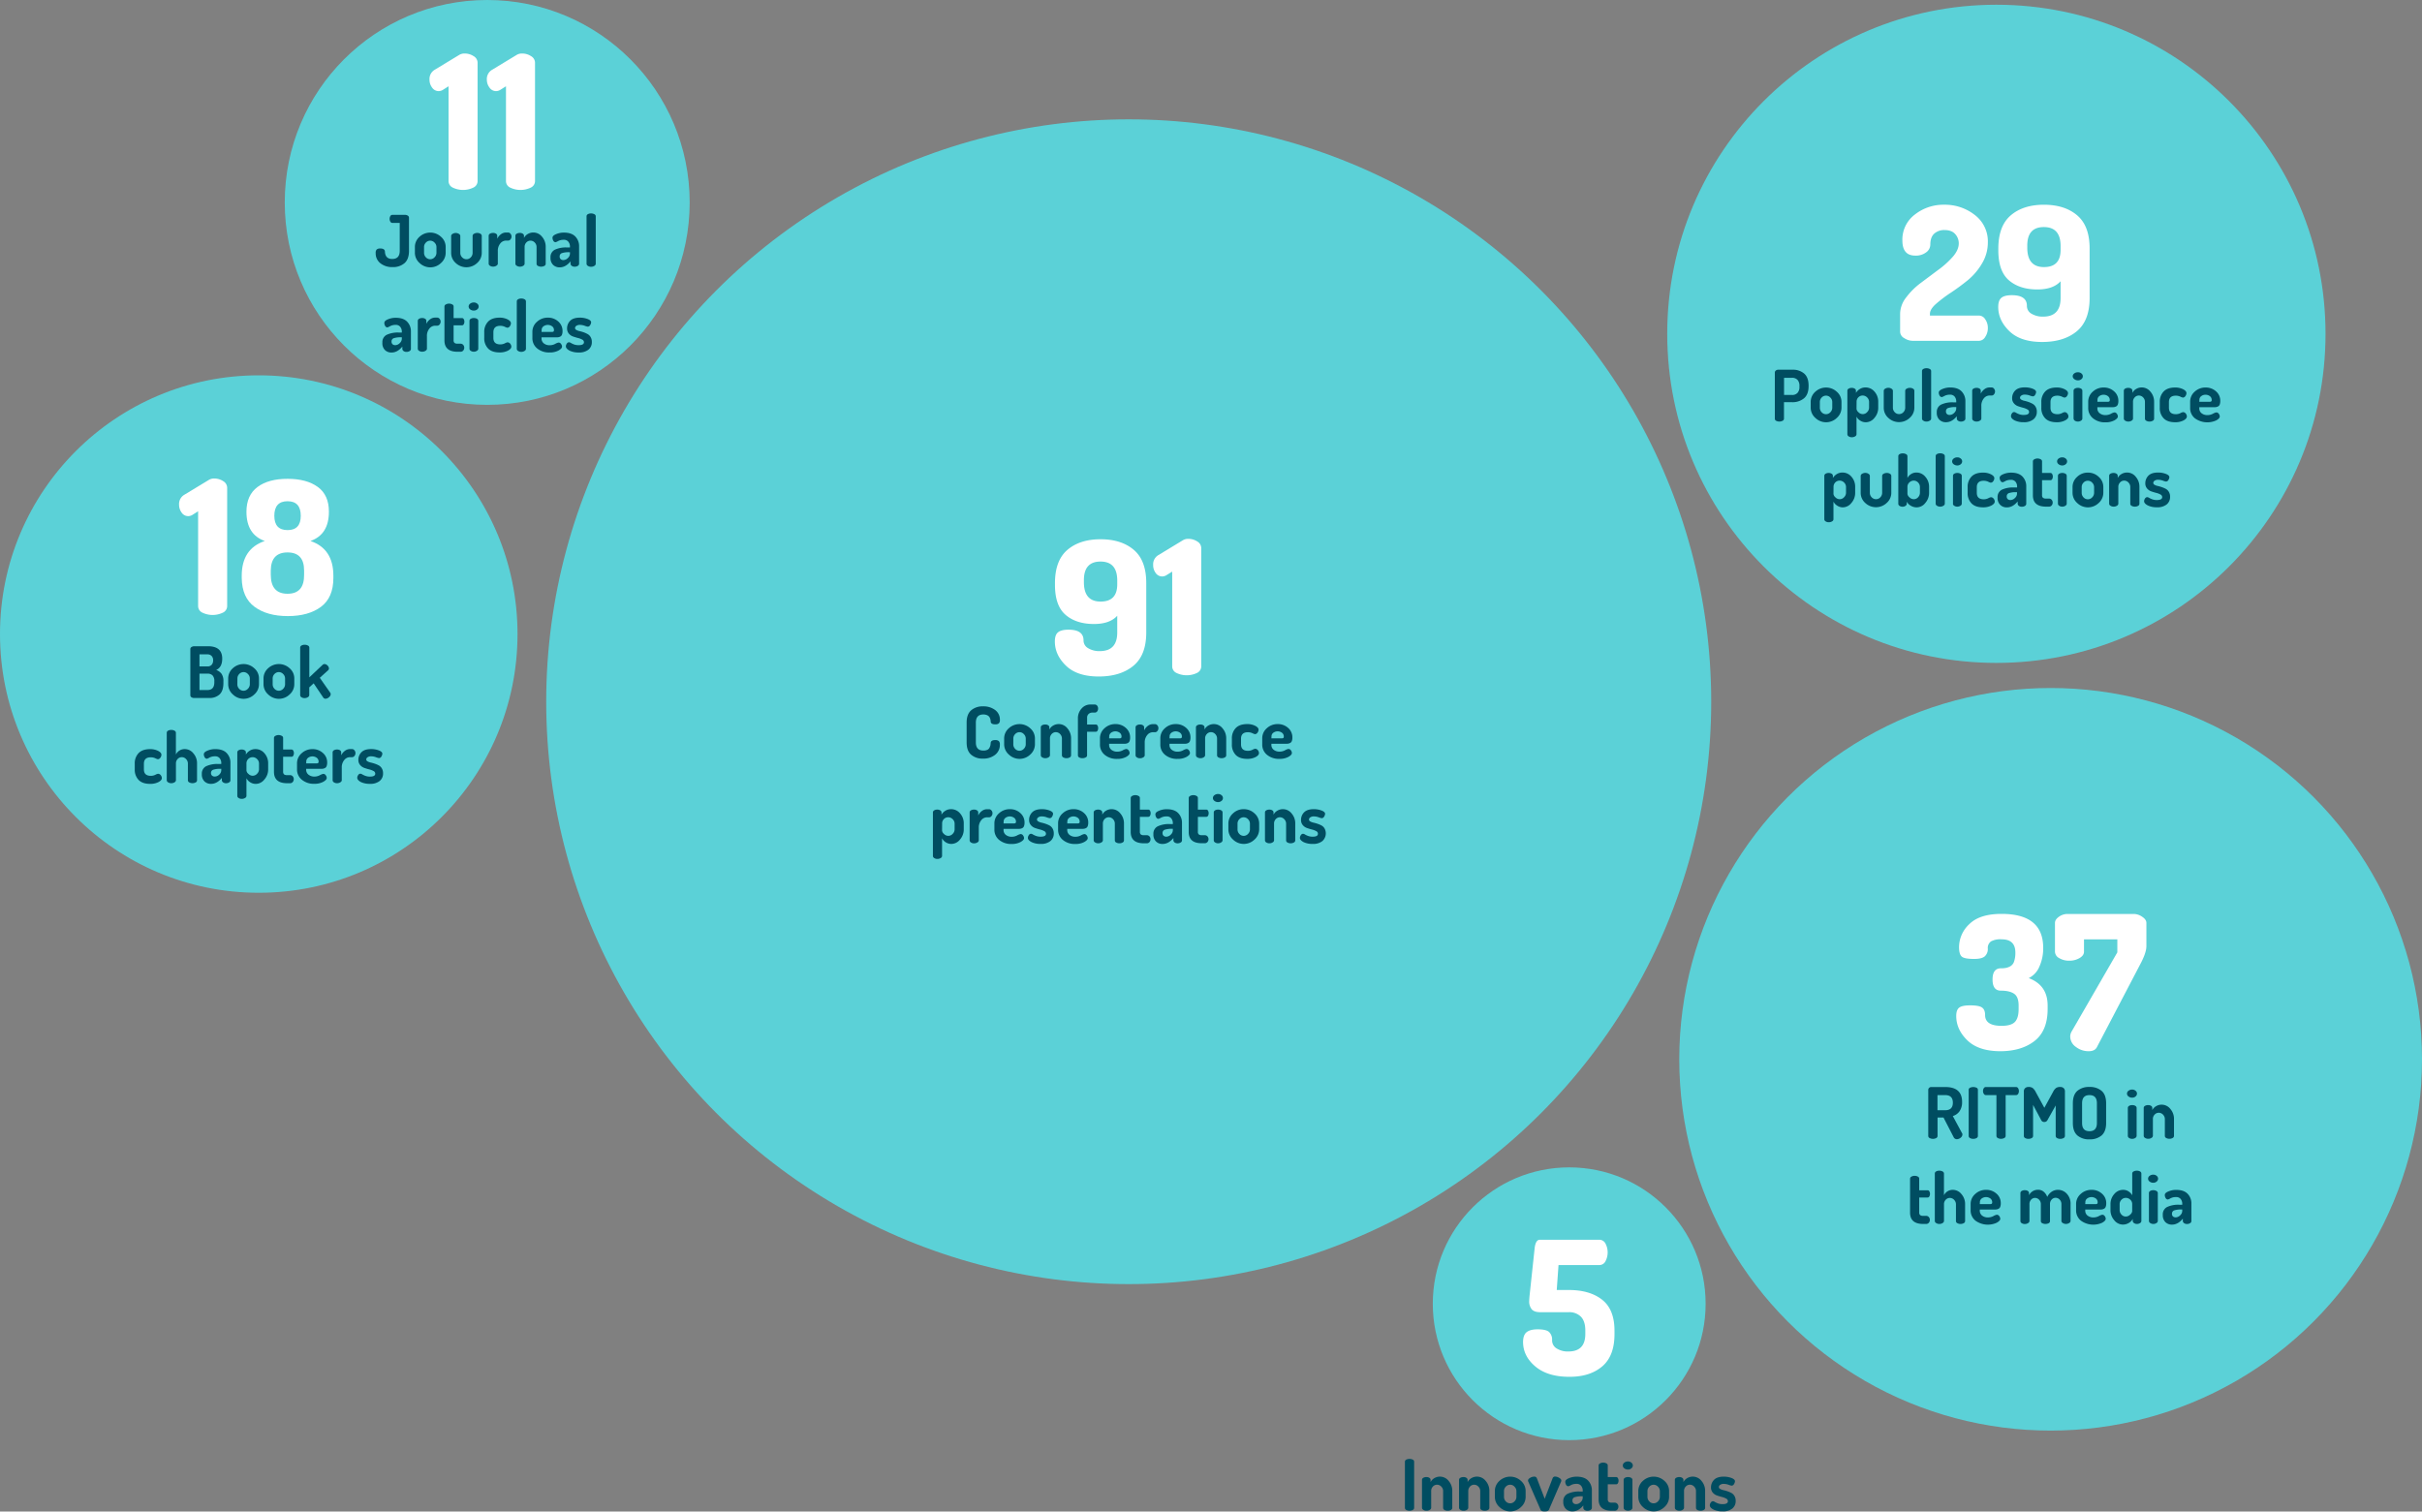 <svg xmlns="http://www.w3.org/2000/svg" viewBox="0 0 1366 852.66"><rect x="0" y="0" width="1366" height="852.66" fill="#808080" stroke="none"/><defs><style>.cls-1{fill:#004d61;}.cls-2{fill:#5bd1d7;}.cls-3{fill:#fff;}</style></defs><title>Asset 10</title><g id="Layer_2" data-name="Layer 2"><g id="Layer_1-2" data-name="Layer 1"><path class="cls-1" d="M792.37,850.58v-26a1.3,1.3,0,0,1,.76-1.2,4.43,4.43,0,0,1,3.68,0,1.29,1.29,0,0,1,.76,1.2v26a1.33,1.33,0,0,1-.78,1.2,4,4,0,0,1-3.66,0A1.34,1.34,0,0,1,792.37,850.58Z"/><path class="cls-1" d="M802,850.58V834.82a1.35,1.35,0,0,1,.7-1.16,3.51,3.51,0,0,1,1.86-.44,2.81,2.81,0,0,1,1.62.45,1.34,1.34,0,0,1,.66,1.17v1.21a5.49,5.49,0,0,1,2.06-2.18,6.22,6.22,0,0,1,8.12,1.51,8.47,8.47,0,0,1,2.06,5.72v9.48a1.33,1.33,0,0,1-.78,1.2,3.56,3.56,0,0,1-1.82.44,3.61,3.61,0,0,1-1.78-.43,1.35,1.35,0,0,1-.78-1.2v-9.46a3.49,3.49,0,0,0-1-2.49,3.25,3.25,0,0,0-2.44-1.1,3.15,3.15,0,0,0-2.3,1,3.56,3.56,0,0,0-1,2.59v9.46a1.43,1.43,0,0,1-.78,1.12,3.23,3.23,0,0,1-1.82.51,3.14,3.14,0,0,1-1.82-.5A1.4,1.4,0,0,1,802,850.58Z"/><path class="cls-1" d="M822.89,850.58V834.82a1.35,1.35,0,0,1,.7-1.16,3.51,3.51,0,0,1,1.86-.44,2.81,2.81,0,0,1,1.62.45,1.34,1.34,0,0,1,.66,1.17v1.21a5.49,5.49,0,0,1,2.06-2.18,6.22,6.22,0,0,1,8.12,1.51A8.47,8.47,0,0,1,840,841.1v9.48a1.33,1.33,0,0,1-.78,1.2,3.56,3.56,0,0,1-1.82.44,3.61,3.61,0,0,1-1.78-.43,1.35,1.35,0,0,1-.78-1.2v-9.46a3.49,3.49,0,0,0-1-2.49,3.25,3.25,0,0,0-2.44-1.1,3.15,3.15,0,0,0-2.3,1,3.56,3.56,0,0,0-1,2.59v9.46a1.43,1.43,0,0,1-.78,1.12,3.23,3.23,0,0,1-1.82.51,3.14,3.14,0,0,1-1.82-.5A1.4,1.4,0,0,1,822.89,850.58Z"/><path class="cls-1" d="M843.09,844.38V841.1a7.64,7.64,0,0,1,2.56-5.7,8.92,8.92,0,0,1,12.2,0,7.51,7.51,0,0,1,2.6,5.72v3.28a7.66,7.66,0,0,1-2.6,5.72,8.69,8.69,0,0,1-12.16,0A7.7,7.7,0,0,1,843.09,844.38Zm5.16,0a3.63,3.63,0,0,0,1,2.54,3.3,3.3,0,0,0,4.94,0,3.57,3.57,0,0,0,1.06-2.54v-3.25a3.47,3.47,0,0,0-1.06-2.46,3.26,3.26,0,0,0-2.46-1.12,3.32,3.32,0,0,0-2.48,1.1,3.49,3.49,0,0,0-1,2.48Z"/><path class="cls-1" d="M861.81,835.18c0-.56.4-1.06,1.18-1.52a4.58,4.58,0,0,1,2.26-.68,1.47,1.47,0,0,1,1.52.88l4.44,11.6,4.44-11.52a1.43,1.43,0,0,1,1.48-1,4.66,4.66,0,0,1,2.2.7c.83.47,1.24,1,1.24,1.54a1.45,1.45,0,0,1-.16.68l-6.84,15.84c-.29.62-1.08.92-2.36.92s-2.05-.3-2.32-.92L862,835.9A1.2,1.2,0,0,1,861.81,835.18Z"/><path class="cls-1" d="M881.69,847.1a4.59,4.59,0,0,1,2.4-4.43,14.92,14.92,0,0,1,6.92-1.29h1.64v-.53a4.25,4.25,0,0,0-.86-2.65,3.11,3.11,0,0,0-2.66-1.14,6.52,6.52,0,0,0-3.08.68,6.22,6.22,0,0,1-1.48.68,1.44,1.44,0,0,1-1.28-.8,3.35,3.35,0,0,1-.48-1.76c0-.77.69-1.44,2.06-2a11.24,11.24,0,0,1,4.34-.86q4.37,0,6.48,2.22a7.73,7.73,0,0,1,2.12,5.58v9.8a1.37,1.37,0,0,1-.72,1.16,3.18,3.18,0,0,1-1.8.48,2.65,2.65,0,0,1-1.66-.51,1.52,1.52,0,0,1-.66-1.24v-1.24c-1.84,2.24-3.86,3.35-6.08,3.35a5.17,5.17,0,0,1-3.74-1.4A5.4,5.4,0,0,1,881.69,847.1Zm5.16-.65a2,2,0,0,0,.58,1.54,2.25,2.25,0,0,0,1.54.51,3.64,3.64,0,0,0,2.48-1.13,3.42,3.42,0,0,0,1.2-2.51v-.8h-.6a12.09,12.09,0,0,0-3.82.48A1.85,1.85,0,0,0,886.85,846.45Z"/><path class="cls-1" d="M901.61,845.82V826.64a1.32,1.32,0,0,1,.8-1.12,3.53,3.53,0,0,1,1.76-.46,3.59,3.59,0,0,1,1.82.45,1.27,1.27,0,0,1,.78,1.09v6.62h4.72a1.1,1.1,0,0,1,1,.61,2.76,2.76,0,0,1,.36,1.43,2.8,2.8,0,0,1-.36,1.44,1.08,1.08,0,0,1-1,.6h-4.72v8.34a2.08,2.08,0,0,0,.5,1.57,2.63,2.63,0,0,0,1.74.45h1.56a2,2,0,0,1,1.62.67,2.35,2.35,0,0,1,.58,1.59,2.42,2.42,0,0,1-.58,1.64,2,2,0,0,1-1.62.66H909Q901.62,852.22,901.61,845.82Z"/><path class="cls-1" d="M915.25,826.7a2,2,0,0,1,.85-1.61,3.34,3.34,0,0,1,2.1-.67,2.86,2.86,0,0,1,1.9.67,2,2,0,0,1,0,3.21,2.77,2.77,0,0,1-1.9.68,3.23,3.23,0,0,1-2.1-.68A2,2,0,0,1,915.25,826.7Zm.48,23.88V834.82a1.34,1.34,0,0,1,.69-1.16,3.32,3.32,0,0,1,1.77-.44,3.37,3.37,0,0,1,1.79.44,1.34,1.34,0,0,1,.71,1.16v15.76a1.41,1.41,0,0,1-.75,1.12,3.26,3.26,0,0,1-3.5,0A1.41,1.41,0,0,1,915.73,850.58Z"/><path class="cls-1" d="M924,844.38V841.1a7.61,7.61,0,0,1,2.56-5.7,8.92,8.92,0,0,1,12.2,0,7.54,7.54,0,0,1,2.6,5.72v3.28a7.7,7.7,0,0,1-2.6,5.72,8.69,8.69,0,0,1-12.16,0A7.7,7.7,0,0,1,924,844.38Zm5.16,0a3.63,3.63,0,0,0,1,2.54,3.28,3.28,0,0,0,2.48,1.11,3.31,3.31,0,0,0,2.46-1.11,3.57,3.57,0,0,0,1.06-2.54v-3.25a3.47,3.47,0,0,0-1.06-2.46,3.3,3.3,0,0,0-4.94,0,3.49,3.49,0,0,0-1,2.48Z"/><path class="cls-1" d="M944.61,850.58V834.82a1.33,1.33,0,0,1,.7-1.16,3.51,3.51,0,0,1,1.86-.44,2.81,2.81,0,0,1,1.62.45,1.34,1.34,0,0,1,.66,1.17v1.21a5.42,5.42,0,0,1,2.06-2.18,6.22,6.22,0,0,1,8.12,1.51,8.52,8.52,0,0,1,2.06,5.72v9.48a1.33,1.33,0,0,1-.78,1.2,3.94,3.94,0,0,1-3.6,0,1.35,1.35,0,0,1-.78-1.2v-9.46a3.53,3.53,0,0,0-1-2.49,3.27,3.27,0,0,0-2.44-1.1,3.14,3.14,0,0,0-2.3,1,3.56,3.56,0,0,0-1,2.59v9.46a1.43,1.43,0,0,1-.78,1.12,3.26,3.26,0,0,1-1.82.51,3.12,3.12,0,0,1-1.82-.5A1.4,1.4,0,0,1,944.61,850.58Z"/><path class="cls-1" d="M964.33,849.14a2.63,2.63,0,0,1,.53-1.5,1.47,1.47,0,0,1,1.21-.78,2.35,2.35,0,0,1,1.11.4,11.8,11.8,0,0,0,1.76.83,7.49,7.49,0,0,0,2.59.41c2,0,3-.55,3-1.67a1.67,1.67,0,0,0-1-1.48,9.78,9.78,0,0,0-2.36-.89c-.92-.24-1.85-.51-2.78-.84A5.42,5.42,0,0,1,966,842a4.4,4.4,0,0,1-1-2.94,6,6,0,0,1,1.72-4.28q1.72-1.78,5.44-1.79a12.19,12.19,0,0,1,4.42.76c1.29.51,1.94,1.12,1.94,1.84a3.16,3.16,0,0,1-.54,1.58,1.57,1.57,0,0,1-1.34.9,8,8,0,0,1-1.74-.5,8.12,8.12,0,0,0-2.66-.5,3.41,3.41,0,0,0-2.08.55,1.52,1.52,0,0,0-.72,1.2,1.24,1.24,0,0,0,.72,1.09,6,6,0,0,0,1.78.67,21.76,21.76,0,0,1,2.28.64,15.84,15.84,0,0,1,2.25.95,4.53,4.53,0,0,1,1.74,1.69,5.26,5.26,0,0,1,.71,2.79A5.35,5.35,0,0,1,977,851a8.32,8.32,0,0,1-5.42,1.58,11.43,11.43,0,0,1-5.12-1C965,850.85,964.33,850.05,964.33,849.14Z"/><circle class="cls-2" cx="885.03" cy="735.46" r="76.94"/><path class="cls-3" d="M859,757.13c0-2.73.69-4.62,2.05-5.67s3.41-1.57,6.14-1.57q4.93,0,6.57,1.57a6,6,0,0,1,1.62,4.52A5.31,5.31,0,0,0,878,760.7a11.68,11.68,0,0,0,6.56,1.68q9.56,0,9.55-9.87v-2q0-5.14-2.46-7.72a9.11,9.11,0,0,0-6.88-2.57h-16q-3.46,0-4.88-1.63a7.05,7.05,0,0,1-1.42-4.78c0-.48.07-1.5.21-3l2.83-26.46q.53-5,2.94-5H902a3.87,3.87,0,0,1,3.46,2.1,10.71,10.71,0,0,1,0,10.08,3.87,3.87,0,0,1-3.46,2.1H879l-1,14.07h6.83q11.76,0,18.74,5.46t7,17.43v2q0,12.39-7,18.27T885,776.66q-12.08,0-19-5.77T859,757.13Z"/><circle class="cls-2" cx="1125.95" cy="188.31" r="185.64"/><path class="cls-3" d="M1071.66,187.17V176.92a15.25,15.25,0,0,1,3.37-9.08,40.3,40.3,0,0,1,8.15-8.14l9.64-7.21a50.51,50.51,0,0,0,8.46-7.54q3.46-3.93,3.46-7.64a7.72,7.72,0,0,0-2-5.26q-2-2.28-6.07-2.28a8.36,8.36,0,0,0-5.74,2q-2.23,2-2.24,6.21a5.43,5.43,0,0,1-2.33,4.36,9.58,9.58,0,0,1-6.16,1.85q-7.26,0-7.26-8.5A17.66,17.66,0,0,1,1080,121a26.08,26.08,0,0,1,16.57-5.51,27.18,27.18,0,0,1,17.19,5.76,18.66,18.66,0,0,1,7.38,15.52,22.94,22.94,0,0,1-3.38,12,35.41,35.41,0,0,1-8.12,9.45q-4.75,3.83-9.55,7a75.54,75.54,0,0,0-8.2,6.21q-3.4,3-3.41,5.58v1h27.69a4.24,4.24,0,0,1,3.49,2.1,8.41,8.41,0,0,1,1.48,4.94,8.88,8.88,0,0,1-1.47,5,4.18,4.18,0,0,1-3.47,2.2H1078.8a8.85,8.85,0,0,1-4.77-1.48A4.23,4.23,0,0,1,1071.66,187.17Z"/><path class="cls-3" d="M1127,173.13q0-3.67,1.78-5.14t5.88-1.47q8.5,0,8.51,6a5,5,0,0,0,2.62,4.47,12.18,12.18,0,0,0,6.51,1.62q9.87,0,9.87-10.5v-9.45q-4.2,4.62-13.12,4.62-10,0-16-5.14t-6-16.91v-.94q0-12.81,7-18.8t18.69-6q11.76,0,18.8,6t7,18.8v27.82q0,12.81-7.29,18.8t-19.48,6q-12.18,0-18.48-6.09T1127,173.13Zm16.38-33.38q0,10.92,9.45,10.91t9.34-9.94v-1.94q0-10.69-9.45-10.69t-9.34,10.69Z"/><path class="cls-1" d="M1001,236.16v-26a1.47,1.47,0,0,1,.54-1.12,2.05,2.05,0,0,1,1.42-.48h8a9.64,9.64,0,0,1,6.6,2.18q2.48,2.19,2.48,6.82v.24c0,3.12-.86,5.42-2.58,6.88a10.13,10.13,0,0,1-6.82,2.2h-4.48v9.28a1.33,1.33,0,0,1-.78,1.2,4,4,0,0,1-3.66,0A1.33,1.33,0,0,1,1001,236.16Zm5.2-13.36h4.48a4,4,0,0,0,3.1-1.16,4.83,4.83,0,0,0,1.1-3.44v-.48a4.85,4.85,0,0,0-1.1-3.44,4.08,4.08,0,0,0-3.1-1.16h-4.48Z"/><path class="cls-1" d="M1021.23,230v-3.28a7.61,7.61,0,0,1,2.56-5.7,8.92,8.92,0,0,1,12.2,0,7.54,7.54,0,0,1,2.6,5.72V230a7.7,7.7,0,0,1-2.6,5.72,8.69,8.69,0,0,1-12.16,0A7.7,7.7,0,0,1,1021.23,230Zm5.16,0a3.63,3.63,0,0,0,1,2.54,3.28,3.28,0,0,0,2.48,1.11,3.31,3.31,0,0,0,2.46-1.11,3.57,3.57,0,0,0,1.06-2.54v-3.26a3.49,3.49,0,0,0-1.06-2.46,3.32,3.32,0,0,0-4.94,0,3.53,3.53,0,0,0-1,2.48Z"/><path class="cls-1" d="M1041.91,245V220.4a1.33,1.33,0,0,1,.7-1.16,3.26,3.26,0,0,1,1.74-.44,3.06,3.06,0,0,1,1.72.45,1.34,1.34,0,0,1,.68,1.17v1.21a6.4,6.4,0,0,1,2.18-2.18,6,6,0,0,1,3.22-.89,6.52,6.52,0,0,1,5.08,2.38,8.41,8.41,0,0,1,2.08,5.74V230a8.55,8.55,0,0,1-2.12,5.72,6.26,6.26,0,0,1-4.88,2.48,5.65,5.65,0,0,1-3.18-.95,5.4,5.4,0,0,1-2.06-2.24v10a1.39,1.39,0,0,1-.78,1.14,3.4,3.4,0,0,1-1.86.5,3.11,3.11,0,0,1-1.8-.5A1.4,1.4,0,0,1,1041.91,245Zm5.16-14.34a2.93,2.93,0,0,0,1.08,1.87,3.3,3.3,0,0,0,4.92-.06,3.55,3.55,0,0,0,1.08-2.52v-3.26a3.45,3.45,0,0,0-1.08-2.48,3.5,3.5,0,0,0-2.56-1.09,3.37,3.37,0,0,0-2.4,1,3.44,3.44,0,0,0-1,2.58Z"/><path class="cls-1" d="M1062.43,230v-9.6a1.43,1.43,0,0,1,.78-1.12,3.26,3.26,0,0,1,1.82-.52,3.1,3.1,0,0,1,1.78.52,1.43,1.43,0,0,1,.78,1.12V230a3.57,3.57,0,0,0,1,2.5,3.29,3.29,0,0,0,2.48,1.09,3.24,3.24,0,0,0,2.46-1.09,3.59,3.59,0,0,0,1-2.5V220.4a1.35,1.35,0,0,1,.78-1.12,3.41,3.41,0,0,1,1.82-.48,3.25,3.25,0,0,1,1.84.48,1.37,1.37,0,0,1,.72,1.12V230a7.6,7.6,0,0,1-2.56,5.68,8.82,8.82,0,0,1-12.18,0A7.58,7.58,0,0,1,1062.43,230Z"/><path class="cls-1" d="M1084,236.16V209.32a1.33,1.33,0,0,1,.7-1.16,3.46,3.46,0,0,1,1.86-.44,3.66,3.66,0,0,1,1.84.44,1.31,1.31,0,0,1,.76,1.16v26.84a1.41,1.41,0,0,1-.78,1.12,3.19,3.19,0,0,1-1.82.52,3.12,3.12,0,0,1-1.82-.5A1.38,1.38,0,0,1,1084,236.16Z"/><path class="cls-1" d="M1092.35,232.68a4.59,4.59,0,0,1,2.4-4.43,14.89,14.89,0,0,1,6.92-1.29h1.64v-.53a4.3,4.3,0,0,0-.86-2.66,3.15,3.15,0,0,0-2.66-1.13,6.52,6.52,0,0,0-3.08.68,6.42,6.42,0,0,1-1.48.68,1.43,1.43,0,0,1-1.28-.8,3.35,3.35,0,0,1-.48-1.76c0-.77.68-1.44,2.06-2a11.2,11.2,0,0,1,4.34-.86q4.35,0,6.48,2.22a7.77,7.77,0,0,1,2.12,5.58v9.8a1.37,1.37,0,0,1-.72,1.16,3.18,3.18,0,0,1-1.8.48,2.63,2.63,0,0,1-1.66-.51,1.53,1.53,0,0,1-.66-1.24v-1.24q-2.76,3.34-6.08,3.35a5.15,5.15,0,0,1-3.74-1.4A5.36,5.36,0,0,1,1092.35,232.68Zm5.16-.65a1.93,1.93,0,0,0,.58,1.54,2.24,2.24,0,0,0,1.54.51,3.61,3.61,0,0,0,2.48-1.14,3.4,3.4,0,0,0,1.2-2.5v-.8h-.6a12,12,0,0,0-3.82.48A1.85,1.85,0,0,0,1097.51,232Z"/><path class="cls-1" d="M1112.31,236.16V220.4a1.33,1.33,0,0,1,.7-1.16,3.38,3.38,0,0,1,1.82-.44,2.9,2.9,0,0,1,1.66.45,1.34,1.34,0,0,1,.66,1.17v1.65a6.4,6.4,0,0,1,2-2.46,4.68,4.68,0,0,1,2.92-1.05h1.24a1.69,1.69,0,0,1,1.3.69,2.4,2.4,0,0,1,.58,1.57,2.47,2.47,0,0,1-.58,1.62,1.71,1.71,0,0,1-1.3.68h-1.24a4.12,4.12,0,0,0-3.22,1.64,6.39,6.39,0,0,0-1.38,4.27v7.14a1.4,1.4,0,0,1-.8,1.11,3.3,3.3,0,0,1-1.84.52,3,3,0,0,1-1.8-.5A1.4,1.4,0,0,1,1112.31,236.16Z"/><path class="cls-1" d="M1134.19,234.72a2.69,2.69,0,0,1,.52-1.5,1.49,1.49,0,0,1,1.22-.78,2.35,2.35,0,0,1,1.11.4,11.42,11.42,0,0,0,1.76.82,7.21,7.21,0,0,0,2.59.42c2,0,3-.56,3-1.67a1.66,1.66,0,0,0-1-1.48A9.94,9.94,0,0,0,1141,230c-.92-.24-1.85-.52-2.78-.84a5.38,5.38,0,0,1-2.38-1.64,4.31,4.31,0,0,1-1-2.93,6,6,0,0,1,1.72-4.28c1.14-1.19,3-1.79,5.44-1.79a12.23,12.23,0,0,1,4.42.76c1.29.51,1.94,1.12,1.94,1.84a3.16,3.16,0,0,1-.54,1.58,1.57,1.57,0,0,1-1.34.9,7.66,7.66,0,0,1-1.74-.5,8.17,8.17,0,0,0-2.66-.5,3.35,3.35,0,0,0-2.08.55,1.52,1.52,0,0,0-.72,1.2,1.25,1.25,0,0,0,.72,1.09,5.7,5.7,0,0,0,1.78.66,21.82,21.82,0,0,1,2.27.65,15.49,15.49,0,0,1,2.26,1,4.53,4.53,0,0,1,1.74,1.69,5.25,5.25,0,0,1,.71,2.78,5.34,5.34,0,0,1-1.94,4.36,8.34,8.34,0,0,1-5.42,1.59,11.57,11.57,0,0,1-5.12-1C1134.89,236.43,1134.19,235.63,1134.19,234.72Z"/><path class="cls-1" d="M1151.31,230v-3.2a8.25,8.25,0,0,1,2.16-5.94c1.44-1.5,3.6-2.26,6.48-2.26a9.8,9.8,0,0,1,4.56,1c1.22.64,1.84,1.36,1.84,2.16a2.88,2.88,0,0,1-.6,1.68,1.74,1.74,0,0,1-1.44.84,5.85,5.85,0,0,1-1.42-.54,6.06,6.06,0,0,0-2.54-.54q-3.88,0-3.88,3.65V230c0,2.44,1.3,3.65,3.92,3.65a5.55,5.55,0,0,0,2.52-.58,5,5,0,0,1,1.48-.58,1.93,1.93,0,0,1,1.58.8,2.69,2.69,0,0,1,.62,1.64c0,.83-.65,1.58-1.94,2.26a9.92,9.92,0,0,1-4.66,1c-2.91,0-5.08-.74-6.52-2.24A8.22,8.22,0,0,1,1151.31,230Z"/><path class="cls-1" d="M1169,212.28a2,2,0,0,1,.85-1.61A3.23,3.23,0,0,1,1172,210a2.84,2.84,0,0,1,1.91.67,2,2,0,0,1,0,3.2,2.8,2.8,0,0,1-1.91.69,3.19,3.19,0,0,1-2.09-.69A2,2,0,0,1,1169,212.28Zm.48,23.88V220.4a1.34,1.34,0,0,1,.69-1.16,3.27,3.27,0,0,1,1.77-.44,3.39,3.39,0,0,1,1.79.44,1.34,1.34,0,0,1,.71,1.16v15.76a1.41,1.41,0,0,1-.75,1.12,3,3,0,0,1-1.75.52,2.9,2.9,0,0,1-1.75-.5A1.38,1.38,0,0,1,1169.51,236.16Z"/><path class="cls-1" d="M1177.75,230v-3.4a7.42,7.42,0,0,1,2.56-5.64,8.82,8.82,0,0,1,6.2-2.36,8.5,8.5,0,0,1,5.82,2.15,6.94,6.94,0,0,1,2.42,5.41,5.5,5.5,0,0,1-.3,2,2,2,0,0,1-.92,1.09,3.86,3.86,0,0,1-1.14.39,8.47,8.47,0,0,1-1.36.08h-8.12v.6a3.4,3.4,0,0,0,1.28,2.78,5.12,5.12,0,0,0,3.4,1.06,6.48,6.48,0,0,0,3-.76,6.09,6.09,0,0,1,1.92-.76,1.68,1.68,0,0,1,1.4.78,2.62,2.62,0,0,1,.56,1.5c0,.75-.68,1.49-2,2.22a10.33,10.33,0,0,1-5,1.1,10.48,10.48,0,0,1-7-2.26A7.35,7.35,0,0,1,1177.75,230Zm5.16-3.36h5.84a1.57,1.57,0,0,0,.9-.2,1,1,0,0,0,.26-.81,2.61,2.61,0,0,0-1-2.13,3.91,3.91,0,0,0-2.5-.82,3.84,3.84,0,0,0-2.44.81,2.5,2.5,0,0,0-1,2.11Z"/><path class="cls-1" d="M1197.83,236.16V220.4a1.33,1.33,0,0,1,.7-1.16,3.46,3.46,0,0,1,1.86-.44,2.81,2.81,0,0,1,1.62.45,1.34,1.34,0,0,1,.66,1.17v1.21a5.35,5.35,0,0,1,2.06-2.18,6.08,6.08,0,0,1,3.3-.89,6.2,6.2,0,0,1,4.82,2.4,8.52,8.52,0,0,1,2.06,5.72v9.48a1.33,1.33,0,0,1-.78,1.2,3.58,3.58,0,0,1-1.82.44,3.48,3.48,0,0,1-1.78-.44,1.33,1.33,0,0,1-.78-1.19v-9.46a3.53,3.53,0,0,0-1-2.49,3.28,3.28,0,0,0-2.44-1.1,3.1,3.1,0,0,0-2.3,1,3.51,3.51,0,0,0-1,2.59v9.46a1.4,1.4,0,0,1-.78,1.11,3.19,3.19,0,0,1-1.82.52,3.12,3.12,0,0,1-1.82-.5A1.38,1.38,0,0,1,1197.83,236.16Z"/><path class="cls-1" d="M1218.11,230v-3.2a8.25,8.25,0,0,1,2.16-5.94c1.44-1.5,3.6-2.26,6.48-2.26a9.8,9.8,0,0,1,4.56,1c1.22.64,1.84,1.36,1.84,2.16a2.88,2.88,0,0,1-.6,1.68,1.74,1.74,0,0,1-1.44.84,5.85,5.85,0,0,1-1.42-.54,6.06,6.06,0,0,0-2.54-.54q-3.89,0-3.88,3.65V230c0,2.44,1.3,3.65,3.92,3.65a5.55,5.55,0,0,0,2.52-.58,5,5,0,0,1,1.48-.58,1.93,1.93,0,0,1,1.58.8,2.69,2.69,0,0,1,.62,1.64c0,.83-.65,1.58-1.94,2.26a9.92,9.92,0,0,1-4.66,1c-2.91,0-5.08-.74-6.52-2.24A8.22,8.22,0,0,1,1218.11,230Z"/><path class="cls-1" d="M1235.23,230v-3.4a7.44,7.44,0,0,1,2.55-5.64,8.85,8.85,0,0,1,6.2-2.36,8.51,8.51,0,0,1,5.83,2.15,6.94,6.94,0,0,1,2.42,5.41,5.73,5.73,0,0,1-.3,2,2,2,0,0,1-.93,1.09,3.68,3.68,0,0,1-1.14.39,8.39,8.39,0,0,1-1.36.08h-8.11v.6a3.42,3.42,0,0,0,1.27,2.78,5.16,5.16,0,0,0,3.4,1.06,6.42,6.42,0,0,0,3-.76,6.27,6.27,0,0,1,1.92-.76,1.7,1.7,0,0,1,1.41.78,2.6,2.6,0,0,1,.55,1.5q0,1.13-2,2.22a11.95,11.95,0,0,1-12-1.16A7.32,7.32,0,0,1,1235.23,230Zm5.16-3.36h5.84a1.52,1.52,0,0,0,.89-.2,1,1,0,0,0,.27-.81,2.62,2.62,0,0,0-1-2.13,3.87,3.87,0,0,0-2.5-.82,3.83,3.83,0,0,0-2.43.81,2.5,2.5,0,0,0-1,2.11Z"/><path class="cls-1" d="M1028.91,293V268.4a1.33,1.33,0,0,1,.7-1.16,3.26,3.26,0,0,1,1.74-.44,3.06,3.06,0,0,1,1.72.45,1.34,1.34,0,0,1,.68,1.17v1.21a6.4,6.4,0,0,1,2.18-2.18,6,6,0,0,1,3.22-.89,6.52,6.52,0,0,1,5.08,2.38,8.41,8.41,0,0,1,2.08,5.74V278a8.55,8.55,0,0,1-2.12,5.72,6.26,6.26,0,0,1-4.88,2.48,5.65,5.65,0,0,1-3.18-1,5.4,5.4,0,0,1-2.06-2.24v10a1.39,1.39,0,0,1-.78,1.14,3.4,3.4,0,0,1-1.86.5,3.11,3.11,0,0,1-1.8-.5A1.4,1.4,0,0,1,1028.91,293Zm5.16-14.34a2.93,2.93,0,0,0,1.08,1.87,3.3,3.3,0,0,0,4.92-.06,3.55,3.55,0,0,0,1.08-2.52v-3.26a3.45,3.45,0,0,0-1.08-2.48,3.5,3.5,0,0,0-2.56-1.09,3.37,3.37,0,0,0-2.4,1,3.44,3.44,0,0,0-1,2.58Z"/><path class="cls-1" d="M1049.43,278v-9.6a1.43,1.43,0,0,1,.78-1.12,3.26,3.26,0,0,1,1.82-.52,3.1,3.1,0,0,1,1.78.52,1.43,1.43,0,0,1,.78,1.12V278a3.57,3.57,0,0,0,1,2.5,3.29,3.29,0,0,0,2.48,1.09,3.24,3.24,0,0,0,2.46-1.09,3.59,3.59,0,0,0,1-2.5V268.4a1.35,1.35,0,0,1,.78-1.12,3.41,3.41,0,0,1,1.82-.48,3.25,3.25,0,0,1,1.84.48,1.37,1.37,0,0,1,.72,1.12V278a7.6,7.6,0,0,1-2.56,5.68,8.82,8.82,0,0,1-12.18,0A7.58,7.58,0,0,1,1049.43,278Z"/><path class="cls-1" d="M1070.63,284.16v-26.8a1.31,1.31,0,0,1,.7-1.16,3.4,3.4,0,0,1,1.82-.44,3.73,3.73,0,0,1,1.88.44,1.31,1.31,0,0,1,.76,1.16v12.27a5.91,5.91,0,0,1,2-2.18,5.5,5.5,0,0,1,3.1-.89,6.45,6.45,0,0,1,5,2.4,8.4,8.4,0,0,1,2.1,5.72V278a8.55,8.55,0,0,1-2.12,5.72,6.18,6.18,0,0,1-8.24,1.53,5.54,5.54,0,0,1-2.2-2.24v1.18a1.45,1.45,0,0,1-.7,1.13,2.64,2.64,0,0,1-1.62.52,3,3,0,0,1-1.8-.5A1.4,1.4,0,0,1,1070.63,284.16Zm5.16-5.5a3,3,0,0,0,1.1,1.85,3.45,3.45,0,0,0,2.5,1.09,3.23,3.23,0,0,0,2.44-1.13,3.64,3.64,0,0,0,1-2.52v-3.26a3.53,3.53,0,0,0-1-2.48,3.33,3.33,0,0,0-2.48-1.09,3.58,3.58,0,0,0-2.46,1,3.35,3.35,0,0,0-1.1,2.58Z"/><path class="cls-1" d="M1091.71,284.16V257.32a1.33,1.33,0,0,1,.7-1.16,3.51,3.51,0,0,1,1.86-.44,3.66,3.66,0,0,1,1.84.44,1.31,1.31,0,0,1,.76,1.16v26.84a1.41,1.41,0,0,1-.78,1.12,3.19,3.19,0,0,1-1.82.52,3.12,3.12,0,0,1-1.82-.5A1.4,1.4,0,0,1,1091.71,284.16Z"/><path class="cls-1" d="M1101,260.28a2,2,0,0,1,.85-1.61,3.25,3.25,0,0,1,2.09-.67,2.84,2.84,0,0,1,1.91.67,2,2,0,0,1,0,3.2,2.8,2.8,0,0,1-1.91.69,3.21,3.21,0,0,1-2.09-.69A2,2,0,0,1,1101,260.28Zm.48,23.88V268.4a1.34,1.34,0,0,1,.69-1.16,3.27,3.27,0,0,1,1.77-.44,3.39,3.39,0,0,1,1.79.44,1.34,1.34,0,0,1,.71,1.16v15.76a1.41,1.41,0,0,1-.75,1.12,3,3,0,0,1-1.75.52,2.92,2.92,0,0,1-1.75-.5A1.41,1.41,0,0,1,1101.43,284.16Z"/><path class="cls-1" d="M1109.75,278v-3.2a8.25,8.25,0,0,1,2.16-5.94c1.44-1.5,3.6-2.26,6.48-2.26a9.8,9.8,0,0,1,4.56,1c1.23.64,1.84,1.36,1.84,2.16a2.88,2.88,0,0,1-.6,1.68,1.74,1.74,0,0,1-1.44.84,6,6,0,0,1-1.42-.54,6,6,0,0,0-2.54-.54q-3.88,0-3.88,3.65V278c0,2.44,1.31,3.65,3.92,3.65a5.49,5.49,0,0,0,2.52-.58,5.12,5.12,0,0,1,1.48-.58,1.92,1.92,0,0,1,1.58.8,2.69,2.69,0,0,1,.62,1.64c0,.83-.65,1.58-1.94,2.26a9.9,9.9,0,0,1-4.66,1c-2.91,0-5.08-.74-6.52-2.24A8.22,8.22,0,0,1,1109.75,278Z"/><path class="cls-1" d="M1126.63,280.68a4.59,4.59,0,0,1,2.4-4.43A14.92,14.92,0,0,1,1136,275h1.64v-.53a4.3,4.3,0,0,0-.86-2.66,3.15,3.15,0,0,0-2.66-1.13,6.52,6.52,0,0,0-3.08.68,6.42,6.42,0,0,1-1.48.68,1.44,1.44,0,0,1-1.28-.8,3.35,3.35,0,0,1-.48-1.76c0-.77.69-1.44,2.06-2a11.2,11.2,0,0,1,4.34-.86c2.91,0,5.06.74,6.48,2.22a7.77,7.77,0,0,1,2.12,5.58v9.8a1.37,1.37,0,0,1-.72,1.16,3.18,3.18,0,0,1-1.8.48,2.63,2.63,0,0,1-1.66-.51,1.53,1.53,0,0,1-.66-1.24v-1.24q-2.76,3.35-6.08,3.35a5.15,5.15,0,0,1-3.74-1.4A5.36,5.36,0,0,1,1126.63,280.68Zm5.16-.65a1.93,1.93,0,0,0,.58,1.54,2.24,2.24,0,0,0,1.54.51,3.61,3.61,0,0,0,2.48-1.14,3.4,3.4,0,0,0,1.2-2.5v-.8h-.6a12,12,0,0,0-3.82.48A1.85,1.85,0,0,0,1131.79,280Z"/><path class="cls-1" d="M1146.55,279.4V260.22a1.3,1.3,0,0,1,.8-1.12,3.43,3.43,0,0,1,1.76-.46,3.69,3.69,0,0,1,1.82.44,1.3,1.3,0,0,1,.78,1.1v6.62h4.72a1.1,1.1,0,0,1,1,.61,3,3,0,0,1,0,2.86,1.08,1.08,0,0,1-1,.61h-4.72v8.34a2,2,0,0,0,.5,1.57,2.6,2.6,0,0,0,1.74.45h1.56a2.06,2.06,0,0,1,1.62.67,2.4,2.4,0,0,1,.58,1.59,2.43,2.43,0,0,1-.58,1.63,2,2,0,0,1-1.62.67H1154Q1146.54,285.8,1146.55,279.4Z"/><path class="cls-1" d="M1160.19,260.28a2,2,0,0,1,.85-1.61,3.23,3.23,0,0,1,2.09-.67,2.84,2.84,0,0,1,1.91.67,2,2,0,0,1,0,3.2,2.8,2.8,0,0,1-1.91.69,3.19,3.19,0,0,1-2.09-.69A2,2,0,0,1,1160.19,260.28Zm.48,23.88V268.4a1.34,1.34,0,0,1,.69-1.16,3.27,3.27,0,0,1,1.77-.44,3.39,3.39,0,0,1,1.79.44,1.34,1.34,0,0,1,.71,1.16v15.76a1.41,1.41,0,0,1-.75,1.12,3,3,0,0,1-1.75.52,2.92,2.92,0,0,1-1.75-.5A1.38,1.38,0,0,1,1160.67,284.16Z"/><path class="cls-1" d="M1168.91,278v-3.28a7.61,7.61,0,0,1,2.56-5.7,8.59,8.59,0,0,1,6.12-2.42,8.69,8.69,0,0,1,6.08,2.4,7.54,7.54,0,0,1,2.6,5.72V278a7.7,7.7,0,0,1-2.6,5.72,8.69,8.69,0,0,1-12.16,0A7.66,7.66,0,0,1,1168.91,278Zm5.16,0a3.59,3.59,0,0,0,1,2.54,3.28,3.28,0,0,0,2.48,1.11,3.31,3.31,0,0,0,2.46-1.11,3.61,3.61,0,0,0,1.06-2.54v-3.26a3.53,3.53,0,0,0-1.06-2.46,3.32,3.32,0,0,0-4.94,0,3.49,3.49,0,0,0-1,2.48Z"/><path class="cls-1" d="M1189.55,284.16V268.4a1.33,1.33,0,0,1,.7-1.16,3.46,3.46,0,0,1,1.86-.44,2.81,2.81,0,0,1,1.62.45,1.34,1.34,0,0,1,.66,1.17v1.21a5.35,5.35,0,0,1,2.06-2.18,6.08,6.08,0,0,1,3.3-.89,6.17,6.17,0,0,1,4.81,2.4,8.48,8.48,0,0,1,2.07,5.72v9.48a1.33,1.33,0,0,1-.78,1.2,3.58,3.58,0,0,1-1.82.44,3.48,3.48,0,0,1-1.78-.44,1.33,1.33,0,0,1-.78-1.19v-9.46a3.53,3.53,0,0,0-1-2.49,3.28,3.28,0,0,0-2.44-1.1,3.1,3.1,0,0,0-2.3,1,3.51,3.51,0,0,0-1,2.59v9.46a1.4,1.4,0,0,1-.78,1.11,3.19,3.19,0,0,1-1.82.52,3.12,3.12,0,0,1-1.82-.5A1.38,1.38,0,0,1,1189.55,284.16Z"/><path class="cls-1" d="M1209.27,282.72a2.69,2.69,0,0,1,.52-1.5,1.49,1.49,0,0,1,1.22-.78,2.42,2.42,0,0,1,1.11.4,11,11,0,0,0,1.76.82,7.21,7.21,0,0,0,2.59.42c2,0,3-.56,3-1.67a1.66,1.66,0,0,0-1-1.48,9.94,9.94,0,0,0-2.36-.89c-.92-.24-1.85-.52-2.78-.84a5.38,5.38,0,0,1-2.38-1.64,4.31,4.31,0,0,1-1-2.93,6,6,0,0,1,1.72-4.28c1.14-1.19,3-1.79,5.44-1.79a12.13,12.13,0,0,1,4.41.76c1.3.51,2,1.12,2,1.84a3.16,3.16,0,0,1-.54,1.58,1.58,1.58,0,0,1-1.34.9,7.66,7.66,0,0,1-1.74-.5,8.17,8.17,0,0,0-2.66-.5,3.35,3.35,0,0,0-2.08.55,1.52,1.52,0,0,0-.72,1.2,1.25,1.25,0,0,0,.72,1.09,5.7,5.7,0,0,0,1.78.66,21.82,21.82,0,0,1,2.27.65,15.36,15.36,0,0,1,2.25.95,4.49,4.49,0,0,1,1.75,1.69,5.25,5.25,0,0,1,.71,2.78,5.34,5.34,0,0,1-1.94,4.36,8.34,8.34,0,0,1-5.42,1.59,11.57,11.57,0,0,1-5.12-1C1210,284.43,1209.27,283.63,1209.27,282.72Z"/><circle class="cls-2" cx="1156.55" cy="597.56" r="209.45"/><path class="cls-3" d="M1103.31,573.11c0-2.31.57-3.88,1.69-4.72s3.17-1.26,6.13-1.26q5,0,6.71,1.21c1.17.8,1.75,2.22,1.75,4.25q0,6.09,9.29,6.09,5.32,0,7.47-2.15c1.42-1.44,2.14-3.87,2.14-7.3v-2q0-4.93-2.56-6.66c-1.71-1.16-4.19-1.74-7.47-1.74q-4.67,0-4.67-6.3t4.69-6.3a13.83,13.83,0,0,0,3-.26,8.24,8.24,0,0,0,2.5-1,4.86,4.86,0,0,0,2-2.7,15,15,0,0,0,.68-4.92q0-7.47-7.72-7.47A11.21,11.21,0,0,0,1123,531a4.44,4.44,0,0,0-1.88,4.07,5.54,5.54,0,0,1-1.69,4.38c-1.12,1-3.13,1.49-6,1.49-3.66,0-6-.43-7-1.31s-1.53-2.64-1.53-5.3a17.79,17.79,0,0,1,5.84-13.07q5.83-5.73,18.15-5.73,23.47,0,23.47,19.16a25.13,25.13,0,0,1-2.17,10.62,12.53,12.53,0,0,1-6,6.45q10.66,4,10.67,15.43v2q0,12.18-7.28,17.95T1128.36,593q-12.42,0-18.73-6.09T1103.31,573.11Z"/><path class="cls-3" d="M1159,536.89V520.61c0-1.26.74-2.41,2.21-3.46a8.28,8.28,0,0,1,4.93-1.58h37.28a8.51,8.51,0,0,1,4.77,1.58c1.58,1.05,2.37,2.2,2.37,3.46v13.13q0,3.68-3.36,10l-24.57,47Q1181.44,593,1178,593a11.62,11.62,0,0,1-7.2-2.42,7.17,7.17,0,0,1-3.2-5.88,5.78,5.78,0,0,1,.74-2.73l25.83-44.73v-7.35h-18.8v7q0,2.1-2.52,3.57a11.23,11.23,0,0,1-5.77,1.47,10.66,10.66,0,0,1-5.73-1.47A4.22,4.22,0,0,1,1159,536.89Z"/><path class="cls-1" d="M1087.53,640.8v-26a1.53,1.53,0,0,1,.48-1.12,1.63,1.63,0,0,1,1.2-.48h7.92q9.48,0,9.48,8.36a9,9,0,0,1-1.42,5.28,7.05,7.05,0,0,1-3.82,2.72l5.24,9.72a1,1,0,0,1,.2.64,2.46,2.46,0,0,1-1,1.86,3.44,3.44,0,0,1-2.2.86,2,2,0,0,1-1.8-1.24l-5.68-11h-3.36V640.8a1.34,1.34,0,0,1-.76,1.2,4,4,0,0,1-3.66,0A1.34,1.34,0,0,1,1087.53,640.8Zm5.2-14.52h4.4c2.85,0,4.28-1.42,4.28-4.24s-1.43-4.28-4.28-4.28h-4.4Z"/><path class="cls-1" d="M1110.33,640.8v-26a1.27,1.27,0,0,1,.76-1.2,4.43,4.43,0,0,1,3.68,0,1.28,1.28,0,0,1,.76,1.2v26a1.34,1.34,0,0,1-.78,1.2,3.69,3.69,0,0,1-1.82.44,3.63,3.63,0,0,1-1.84-.44A1.34,1.34,0,0,1,1110.33,640.8Z"/><path class="cls-1" d="M1118.41,615.46a3,3,0,0,1,.42-1.58,1.35,1.35,0,0,1,1.22-.68H1137a1.36,1.36,0,0,1,1.22.68,3.19,3.19,0,0,1,0,3.2,1.38,1.38,0,0,1-1.2.68h-5.84v23a1.35,1.35,0,0,1-.78,1.21,3.69,3.69,0,0,1-1.82.44,3.63,3.63,0,0,1-1.84-.44,1.35,1.35,0,0,1-.76-1.21v-23h-5.88a1.36,1.36,0,0,1-1.2-.66A2.87,2.87,0,0,1,1118.41,615.46Z"/><path class="cls-1" d="M1141.45,640.8v-25a2.42,2.42,0,0,1,.74-2,2.71,2.71,0,0,1,1.86-.64,4.18,4.18,0,0,1,2.28.52,6.39,6.39,0,0,1,1.76,2.24l4.92,9,4.92-9a6.18,6.18,0,0,1,1.78-2.24,4.24,4.24,0,0,1,2.3-.52,2.75,2.75,0,0,1,1.86.64,2.45,2.45,0,0,1,.74,2v25a1.34,1.34,0,0,1-.78,1.2,3.69,3.69,0,0,1-1.82.44,3.63,3.63,0,0,1-1.84-.44,1.34,1.34,0,0,1-.76-1.2V623.6l-4.68,8.32a1.87,1.87,0,0,1-1.76,1,1.83,1.83,0,0,1-1.72-1l-4.6-8.64V640.8a1.34,1.34,0,0,1-.78,1.2,3.69,3.69,0,0,1-1.82.44,3.63,3.63,0,0,1-1.84-.44A1.34,1.34,0,0,1,1141.45,640.8Z"/><path class="cls-1" d="M1169.09,633.52V622.36c0-3.18.84-5.5,2.54-7a10,10,0,0,1,6.82-2.2,10.13,10.13,0,0,1,6.84,2.2c1.7,1.46,2.56,3.78,2.56,7v11.16c0,3.17-.86,5.49-2.56,7a10.18,10.18,0,0,1-6.84,2.2,10.07,10.07,0,0,1-6.82-2.2C1169.93,639,1169.09,636.69,1169.09,633.52Zm5.2,0c0,3.06,1.38,4.6,4.16,4.6s4.2-1.54,4.2-4.6V622.36q0-4.61-4.2-4.6c-2.78,0-4.16,1.53-4.16,4.6Z"/><path class="cls-1" d="M1199.61,616.92a2,2,0,0,1,.85-1.61,3.23,3.23,0,0,1,2.09-.67,2.84,2.84,0,0,1,1.91.67,2,2,0,0,1,.79,1.61,2.09,2.09,0,0,1-.79,1.59,2.8,2.8,0,0,1-1.91.69,3.19,3.19,0,0,1-2.09-.69A2,2,0,0,1,1199.61,616.92Zm.48,23.88V625a1.32,1.32,0,0,1,.69-1.16,3.18,3.18,0,0,1,1.77-.44,3.3,3.3,0,0,1,1.79.44,1.32,1.32,0,0,1,.71,1.16V640.8a1.43,1.43,0,0,1-.75,1.12,3,3,0,0,1-1.75.52,3,3,0,0,1-1.75-.5A1.41,1.41,0,0,1,1200.09,640.8Z"/><path class="cls-1" d="M1209.05,640.8V625a1.31,1.31,0,0,1,.7-1.16,3.37,3.37,0,0,1,1.86-.44,2.88,2.88,0,0,1,1.62.44,1.36,1.36,0,0,1,.66,1.17v1.21a5.33,5.33,0,0,1,2.06-2.17,6,6,0,0,1,3.3-.89,6.2,6.2,0,0,1,4.82,2.4,8.5,8.5,0,0,1,2.06,5.72v9.48a1.34,1.34,0,0,1-.78,1.2,3.69,3.69,0,0,1-1.82.44,3.59,3.59,0,0,1-1.78-.44,1.33,1.33,0,0,1-.78-1.2v-9.45a3.57,3.57,0,0,0-1-2.5,3.27,3.27,0,0,0-2.44-1.09,3.1,3.1,0,0,0-2.3,1,3.49,3.49,0,0,0-1,2.59v9.45a1.43,1.43,0,0,1-.78,1.12,3.26,3.26,0,0,1-1.82.52,3.19,3.19,0,0,1-1.82-.5A1.4,1.4,0,0,1,1209.05,640.8Z"/><path class="cls-1" d="M1077.27,684V664.86a1.33,1.33,0,0,1,.8-1.13,3.52,3.52,0,0,1,1.76-.45,3.69,3.69,0,0,1,1.82.44,1.27,1.27,0,0,1,.78,1.1v6.62h4.72a1.08,1.08,0,0,1,1,.61,3,3,0,0,1,0,2.86,1.08,1.08,0,0,1-1,.61h-4.72v8.34a2,2,0,0,0,.5,1.56,2.54,2.54,0,0,0,1.74.46h1.56a2,2,0,0,1,1.62.67,2.36,2.36,0,0,1,.58,1.59,2.44,2.44,0,0,1-.58,1.63,2,2,0,0,1-1.62.67h-1.56Q1077.26,690.44,1077.27,684Z"/><path class="cls-1" d="M1091.23,688.8V662a1.31,1.31,0,0,1,.7-1.16,3.37,3.37,0,0,1,1.86-.44,3.56,3.56,0,0,1,1.84.44,1.32,1.32,0,0,1,.76,1.16v12.26a5.29,5.29,0,0,1,1.92-2.17,5.4,5.4,0,0,1,3.12-.89,6.2,6.2,0,0,1,4.82,2.4,8.5,8.5,0,0,1,2.06,5.72v9.48a1.34,1.34,0,0,1-.78,1.2,3.69,3.69,0,0,1-1.82.44,3.59,3.59,0,0,1-1.78-.44,1.33,1.33,0,0,1-.78-1.2v-9.45a3.58,3.58,0,0,0-1-2.48,3.26,3.26,0,0,0-2.44-1.11,3.1,3.1,0,0,0-2.3,1,3.49,3.49,0,0,0-1,2.59v9.45a1.43,1.43,0,0,1-.78,1.12,3.26,3.26,0,0,1-1.82.52,3.19,3.19,0,0,1-1.82-.5A1.38,1.38,0,0,1,1091.23,688.8Z"/><path class="cls-1" d="M1111.43,682.6v-3.4a7.39,7.39,0,0,1,2.56-5.64,8.77,8.77,0,0,1,6.2-2.36,8.45,8.45,0,0,1,5.82,2.15,6.92,6.92,0,0,1,2.42,5.4,5.46,5.46,0,0,1-.3,2,1.94,1.94,0,0,1-.92,1.09,3.91,3.91,0,0,1-1.14.4,9.82,9.82,0,0,1-1.36.08h-8.12v.6a3.43,3.43,0,0,0,1.28,2.78,5.18,5.18,0,0,0,3.4,1.06,6.48,6.48,0,0,0,3-.76,5.83,5.83,0,0,1,1.92-.76,1.68,1.68,0,0,1,1.4.78,2.62,2.62,0,0,1,.56,1.5c0,.74-.68,1.49-2,2.22a11.95,11.95,0,0,1-12-1.16A7.38,7.38,0,0,1,1111.43,682.6Zm5.16-3.36h5.84a1.49,1.49,0,0,0,.9-.21,1,1,0,0,0,.26-.8,2.61,2.61,0,0,0-1-2.13,4.17,4.17,0,0,0-4.94,0,2.53,2.53,0,0,0-1,2.11Z"/><path class="cls-1" d="M1139.51,688.8V673a1.31,1.31,0,0,1,.7-1.16,3.37,3.37,0,0,1,1.86-.44,2.88,2.88,0,0,1,1.62.44,1.36,1.36,0,0,1,.66,1.17v1.21a5.65,5.65,0,0,1,5.28-3.06,4.62,4.62,0,0,1,3,1.11,6.55,6.55,0,0,1,2,2.92,7.36,7.36,0,0,1,2.62-3,6.24,6.24,0,0,1,3.42-1,6.72,6.72,0,0,1,5,2.2,8.18,8.18,0,0,1,2.12,5.92v9.48a1.43,1.43,0,0,1-.78,1.12,3.26,3.26,0,0,1-1.82.52,3.18,3.18,0,0,1-1.78-.52,1.43,1.43,0,0,1-.78-1.12v-9.45a3.61,3.61,0,0,0-1-2.65,3.06,3.06,0,0,0-2.28-1,2.93,2.93,0,0,0-2.22,1,3.59,3.59,0,0,0-.94,2.61v9.53a1.3,1.3,0,0,1-.76,1.2,3.88,3.88,0,0,1-1.84.4,3.69,3.69,0,0,1-1.78-.42,1.29,1.29,0,0,1-.78-1.18v-9.49a3.53,3.53,0,0,0-1-2.59,3.12,3.12,0,0,0-2.3-1,2.93,2.93,0,0,0-2.2,1,3.59,3.59,0,0,0-.92,2.63v9.45a1.43,1.43,0,0,1-.78,1.12,3.26,3.26,0,0,1-1.82.52,3.19,3.19,0,0,1-1.82-.5A1.4,1.4,0,0,1,1139.51,688.8Z"/><path class="cls-1" d="M1170.91,682.6v-3.4a7.39,7.39,0,0,1,2.56-5.64,8.77,8.77,0,0,1,6.2-2.36,8.45,8.45,0,0,1,5.82,2.15,6.92,6.92,0,0,1,2.42,5.4,5.46,5.46,0,0,1-.3,2,1.94,1.94,0,0,1-.92,1.09,3.91,3.91,0,0,1-1.14.4,9.82,9.82,0,0,1-1.36.08h-8.12v.6a3.43,3.43,0,0,0,1.28,2.78,5.18,5.18,0,0,0,3.4,1.06,6.48,6.48,0,0,0,3-.76,5.83,5.83,0,0,1,1.92-.76,1.68,1.68,0,0,1,1.4.78,2.62,2.62,0,0,1,.56,1.5c0,.74-.68,1.49-2,2.22a11.95,11.95,0,0,1-12-1.16A7.38,7.38,0,0,1,1170.91,682.6Zm5.16-3.36h5.84a1.49,1.49,0,0,0,.9-.21,1,1,0,0,0,.26-.8,2.61,2.61,0,0,0-1-2.13,4.17,4.17,0,0,0-4.94,0,2.53,2.53,0,0,0-1,2.11Z"/><path class="cls-1" d="M1190.31,682.6v-3.28a8.39,8.39,0,0,1,2.1-5.72,6.45,6.45,0,0,1,5-2.4,5.44,5.44,0,0,1,3.1.89,6.26,6.26,0,0,1,2.06,2.17V662a1.3,1.3,0,0,1,.74-1.16,3.51,3.51,0,0,1,1.86-.44,3.44,3.44,0,0,1,1.84.44,1.32,1.32,0,0,1,.72,1.16v26.8a1.4,1.4,0,0,1-.74,1.14,3.22,3.22,0,0,1-1.82.5,2.6,2.6,0,0,1-1.62-.53,1.43,1.43,0,0,1-.7-1.13v-1.17a5.67,5.67,0,0,1-2.18,2.24,6.37,6.37,0,0,1-3.38.95,6.3,6.3,0,0,1-4.88-2.48A8.52,8.52,0,0,1,1190.31,682.6Zm5.16,0a3.63,3.63,0,0,0,1,2.52,3.21,3.21,0,0,0,2.44,1.13,3.57,3.57,0,0,0,2.52-1.09,3,3,0,0,0,1.12-1.85v-4a3.32,3.32,0,0,0-1.1-2.58,3.65,3.65,0,0,0-2.5-1,3.29,3.29,0,0,0-2.48,1.09,3.47,3.47,0,0,0-1,2.48Z"/><path class="cls-1" d="M1211.51,664.92a2,2,0,0,1,.85-1.61,3.23,3.23,0,0,1,2.09-.67,2.86,2.86,0,0,1,1.91.67,2,2,0,0,1,.79,1.61,2.09,2.09,0,0,1-.79,1.59,2.82,2.82,0,0,1-1.91.69,3.19,3.19,0,0,1-2.09-.69A2,2,0,0,1,1211.51,664.92Zm.48,23.88V673a1.32,1.32,0,0,1,.69-1.16,3.18,3.18,0,0,1,1.77-.44,3.26,3.26,0,0,1,1.78.44A1.32,1.32,0,0,1,1217,673V688.8a1.43,1.43,0,0,1-.75,1.12,3.06,3.06,0,0,1-1.75.52,3,3,0,0,1-1.75-.5A1.41,1.41,0,0,1,1212,688.8Z"/><path class="cls-1" d="M1219.82,685.31a4.59,4.59,0,0,1,2.41-4.43,15,15,0,0,1,6.92-1.28h1.63v-.54a4.26,4.26,0,0,0-.85-2.65,3.16,3.16,0,0,0-2.66-1.13,6.37,6.37,0,0,0-3.08.68,6.92,6.92,0,0,1-1.49.68,1.43,1.43,0,0,1-1.27-.8,3.36,3.36,0,0,1-.49-1.76c0-.77.69-1.45,2.06-2a11.07,11.07,0,0,1,4.35-.86q4.35,0,6.47,2.22a7.73,7.73,0,0,1,2.12,5.58v9.8a1.4,1.4,0,0,1-.71,1.16,3.2,3.2,0,0,1-1.8.48,2.61,2.61,0,0,1-1.66-.51,1.52,1.52,0,0,1-.66-1.25v-1.24q-2.76,3.36-6.09,3.36a5.21,5.21,0,0,1-3.74-1.4A5.43,5.43,0,0,1,1219.82,685.31Zm5.16-.64a2,2,0,0,0,.58,1.54,2.26,2.26,0,0,0,1.55.51,3.58,3.58,0,0,0,2.47-1.14,3.37,3.37,0,0,0,1.2-2.51v-.79h-.59a12.46,12.46,0,0,0-3.83.47A1.87,1.87,0,0,0,1225,684.67Z"/><circle class="cls-2" cx="636.59" cy="395.85" r="328.53"/><path class="cls-3" d="M594.94,361.82q0-3.68,1.79-5.14t5.88-1.47q8.5,0,8.5,6a5,5,0,0,0,2.63,4.46,12.09,12.09,0,0,0,6.51,1.63q9.87,0,9.87-10.5v-9.45Q625.92,352,617,352q-10,0-16-5.14t-6-16.91V329q0-12.81,7-18.8t18.69-6q11.76,0,18.79,6t7,18.8v27.82q0,12.81-7.3,18.8t-19.48,6q-12.18,0-18.48-6.09T594.94,361.82Zm16.38-33.38q0,10.92,9.45,10.91t9.35-9.94v-1.94q0-10.7-9.45-10.69t-9.35,10.69Z"/><path class="cls-3" d="M650.38,318.67a6,6,0,0,1,3-5.57l13.86-8.4a5.59,5.59,0,0,1,3-.73,9,9,0,0,1,5,1.47,4.31,4.31,0,0,1,2.26,3.67v66.78a4.09,4.09,0,0,1-2.42,3.73,13.38,13.38,0,0,1-11.55,0,4.08,4.08,0,0,1-2.41-3.73V322.45l-3.05,1.89a4.65,4.65,0,0,1-2.62.84,4.43,4.43,0,0,1-3.68-2A7.41,7.41,0,0,1,650.38,318.67Z"/><path class="cls-1" d="M545.18,418.78V407.62c0-3.14.85-5.46,2.56-6.94a9.83,9.83,0,0,1,6.68-2.22,10.84,10.84,0,0,1,6.86,2.08,6.68,6.68,0,0,1,2.66,5.52,2.66,2.66,0,0,1-.6,2,3,3,0,0,1-2,.54c-1.71,0-2.57-.54-2.6-1.64,0-.34-.06-.64-.1-.9a5,5,0,0,0-.32-1,3.31,3.31,0,0,0-.66-1,3.23,3.23,0,0,0-1.2-.72,5.33,5.33,0,0,0-1.88-.3c-2.8,0-4.2,1.54-4.2,4.6v11.16q0,4.61,4.28,4.6a5,5,0,0,0,2.14-.4,2.48,2.48,0,0,0,1.24-1.14,6,6,0,0,0,.52-1.32,8.26,8.26,0,0,0,.18-1.42c.08-1.09.93-1.64,2.56-1.64a3.05,3.05,0,0,1,2,.54,2.63,2.63,0,0,1,.62,2,7.05,7.05,0,0,1-2.66,5.76,10.59,10.59,0,0,1-6.9,2.16,9.74,9.74,0,0,1-6.66-2.22C546,424.24,545.18,421.93,545.18,418.78Z"/><path class="cls-1" d="M566.34,419.86v-3.28a7.61,7.61,0,0,1,2.56-5.7,8.92,8.92,0,0,1,12.2,0,7.54,7.54,0,0,1,2.6,5.72v3.28a7.7,7.7,0,0,1-2.6,5.72,8.69,8.69,0,0,1-12.16,0A7.7,7.7,0,0,1,566.34,419.86Zm5.16,0a3.63,3.63,0,0,0,1,2.54A3.28,3.28,0,0,0,575,423.5a3.31,3.31,0,0,0,2.46-1.11,3.57,3.57,0,0,0,1.06-2.54V416.6a3.47,3.47,0,0,0-1.06-2.46,3.3,3.3,0,0,0-4.94,0,3.49,3.49,0,0,0-1,2.48Z"/><path class="cls-1" d="M587,426.06V410.3a1.33,1.33,0,0,1,.7-1.16,3.51,3.51,0,0,1,1.86-.44,2.81,2.81,0,0,1,1.62.45,1.34,1.34,0,0,1,.66,1.17v1.21a5.42,5.42,0,0,1,2.06-2.18,6.22,6.22,0,0,1,8.12,1.51,8.52,8.52,0,0,1,2.06,5.72v9.48a1.33,1.33,0,0,1-.78,1.2,3.58,3.58,0,0,1-1.82.44,3.48,3.48,0,0,1-1.78-.44,1.33,1.33,0,0,1-.78-1.19v-9.46a3.53,3.53,0,0,0-1-2.49,3.27,3.27,0,0,0-2.44-1.1,3.14,3.14,0,0,0-2.3,1,3.56,3.56,0,0,0-1,2.59v9.46a1.4,1.4,0,0,1-.78,1.11,3.19,3.19,0,0,1-1.82.52,3.12,3.12,0,0,1-1.82-.5A1.4,1.4,0,0,1,587,426.06Z"/><path class="cls-1" d="M607.94,426.09V405.32A8.08,8.08,0,0,1,610,399.7a6.46,6.46,0,0,1,5-2.28h2.36a1.75,1.75,0,0,1,1.44.67,2.51,2.51,0,0,1,.52,1.59,2.55,2.55,0,0,1-.52,1.63,1.72,1.72,0,0,1-1.44.67h-1.28a3,3,0,0,0-2.14.8,2.82,2.82,0,0,0-.82,2.12v3.8H618a1.1,1.1,0,0,1,1,.61,2.76,2.76,0,0,1,.36,1.43,2.8,2.8,0,0,1-.36,1.44,1.08,1.08,0,0,1-1,.6H613.1v13.36a1.27,1.27,0,0,1-.78,1.13,3.76,3.76,0,0,1-1.86.43,3.34,3.34,0,0,1-1.8-.44A1.32,1.32,0,0,1,607.94,426.09Z"/><path class="cls-1" d="M620.38,419.86v-3.4a7.42,7.42,0,0,1,2.56-5.64,8.83,8.83,0,0,1,6.2-2.36,8.47,8.47,0,0,1,5.82,2.15,7,7,0,0,1,2.42,5.41,5.5,5.5,0,0,1-.3,2,2,2,0,0,1-.92,1.09,3.68,3.68,0,0,1-1.14.39,8.47,8.47,0,0,1-1.36.08h-8.12v.6a3.43,3.43,0,0,0,1.28,2.78,5.14,5.14,0,0,0,3.4,1.06,6.48,6.48,0,0,0,3-.76,6.27,6.27,0,0,1,1.92-.76,1.67,1.67,0,0,1,1.4.78,2.62,2.62,0,0,1,.56,1.5c0,.75-.67,1.49-2,2.22a10.33,10.33,0,0,1-5,1.1,10.5,10.5,0,0,1-7-2.26A7.35,7.35,0,0,1,620.38,419.86Zm5.16-3.36h5.84a1.53,1.53,0,0,0,.9-.2,1,1,0,0,0,.26-.81,2.58,2.58,0,0,0-1-2.12,4.13,4.13,0,0,0-4.94,0,2.54,2.54,0,0,0-1,2.11Z"/><path class="cls-1" d="M640.46,426.06V410.3a1.33,1.33,0,0,1,.7-1.16,3.38,3.38,0,0,1,1.82-.44,2.87,2.87,0,0,1,1.66.45,1.34,1.34,0,0,1,.66,1.17V412a6.49,6.49,0,0,1,2-2.46,4.68,4.68,0,0,1,2.92-1.05h1.24a1.69,1.69,0,0,1,1.3.69,2.35,2.35,0,0,1,.58,1.57,2.42,2.42,0,0,1-.58,1.62,1.67,1.67,0,0,1-1.3.68h-1.24a4.12,4.12,0,0,0-3.22,1.64,6.39,6.39,0,0,0-1.38,4.27v7.14a1.4,1.4,0,0,1-.8,1.11,3.3,3.3,0,0,1-1.84.52,3,3,0,0,1-1.8-.5A1.4,1.4,0,0,1,640.46,426.06Z"/><path class="cls-1" d="M654.42,419.86v-3.4a7.42,7.42,0,0,1,2.56-5.64,8.82,8.82,0,0,1,6.2-2.36,8.5,8.5,0,0,1,5.82,2.15,7,7,0,0,1,2.42,5.41,5.5,5.5,0,0,1-.3,2,2,2,0,0,1-.92,1.09,3.86,3.86,0,0,1-1.14.39,8.47,8.47,0,0,1-1.36.08h-8.12v.6a3.4,3.4,0,0,0,1.28,2.78,5.12,5.12,0,0,0,3.4,1.06,6.48,6.48,0,0,0,3-.76,6.09,6.09,0,0,1,1.92-.76,1.68,1.68,0,0,1,1.4.78,2.62,2.62,0,0,1,.56,1.5c0,.75-.68,1.49-2,2.22a10.33,10.33,0,0,1-5,1.1,10.48,10.48,0,0,1-7-2.26A7.35,7.35,0,0,1,654.42,419.86Zm5.16-3.36h5.84a1.57,1.57,0,0,0,.9-.2,1,1,0,0,0,.26-.81,2.58,2.58,0,0,0-1-2.12,4.13,4.13,0,0,0-4.94,0,2.52,2.52,0,0,0-1,2.11Z"/><path class="cls-1" d="M674.5,426.06V410.3a1.33,1.33,0,0,1,.7-1.16,3.46,3.46,0,0,1,1.86-.44,2.81,2.81,0,0,1,1.62.45,1.34,1.34,0,0,1,.66,1.17v1.21a5.35,5.35,0,0,1,2.06-2.18,6.08,6.08,0,0,1,3.3-.89,6.2,6.2,0,0,1,4.82,2.4,8.52,8.52,0,0,1,2.06,5.72v9.48a1.33,1.33,0,0,1-.78,1.2,3.58,3.58,0,0,1-1.82.44,3.48,3.48,0,0,1-1.78-.44,1.33,1.33,0,0,1-.78-1.19v-9.46a3.53,3.53,0,0,0-1-2.49,3.28,3.28,0,0,0-2.44-1.1,3.14,3.14,0,0,0-2.3,1,3.52,3.52,0,0,0-1,2.59v9.46a1.4,1.4,0,0,1-.78,1.11,3.19,3.19,0,0,1-1.82.52,3.12,3.12,0,0,1-1.82-.5A1.38,1.38,0,0,1,674.5,426.06Z"/><path class="cls-1" d="M694.78,419.86v-3.2a8.25,8.25,0,0,1,2.16-5.94c1.44-1.5,3.6-2.26,6.48-2.26a9.8,9.8,0,0,1,4.56,1c1.22.64,1.84,1.36,1.84,2.16a2.88,2.88,0,0,1-.6,1.68,1.74,1.74,0,0,1-1.44.84,5.85,5.85,0,0,1-1.42-.54,6.06,6.06,0,0,0-2.54-.54q-3.89,0-3.88,3.66v3.17c0,2.44,1.3,3.65,3.92,3.65a5.55,5.55,0,0,0,2.52-.58,5,5,0,0,1,1.48-.58,1.93,1.93,0,0,1,1.58.8,2.69,2.69,0,0,1,.62,1.64c0,.83-.65,1.58-1.94,2.26a9.92,9.92,0,0,1-4.66,1c-2.91,0-5.08-.74-6.52-2.24A8.22,8.22,0,0,1,694.78,419.86Z"/><path class="cls-1" d="M711.9,419.86v-3.4a7.42,7.42,0,0,1,2.56-5.64,8.82,8.82,0,0,1,6.2-2.36,8.5,8.5,0,0,1,5.82,2.15A7,7,0,0,1,728.9,416a5.5,5.5,0,0,1-.3,2,2,2,0,0,1-.92,1.09,3.86,3.86,0,0,1-1.14.39,8.47,8.47,0,0,1-1.36.08h-8.12v.6a3.4,3.4,0,0,0,1.28,2.78,5.12,5.12,0,0,0,3.4,1.06,6.48,6.48,0,0,0,3-.76,6.09,6.09,0,0,1,1.92-.76,1.68,1.68,0,0,1,1.4.78,2.62,2.62,0,0,1,.56,1.5c0,.75-.68,1.49-2,2.22a10.33,10.33,0,0,1-5,1.1,10.48,10.48,0,0,1-7-2.26A7.35,7.35,0,0,1,711.9,419.86Zm5.16-3.36h5.84a1.57,1.57,0,0,0,.9-.2,1,1,0,0,0,.26-.81,2.58,2.58,0,0,0-1-2.12,4.13,4.13,0,0,0-4.94,0,2.52,2.52,0,0,0-1,2.11Z"/><path class="cls-1" d="M526.16,482.9V458.3a1.33,1.33,0,0,1,.7-1.16,3.26,3.26,0,0,1,1.74-.44,3.06,3.06,0,0,1,1.72.45,1.34,1.34,0,0,1,.68,1.17v1.21a6.4,6.4,0,0,1,2.18-2.18,6,6,0,0,1,3.22-.89,6.52,6.52,0,0,1,5.08,2.38,8.41,8.41,0,0,1,2.08,5.74v3.28a8.55,8.55,0,0,1-2.12,5.72,6.26,6.26,0,0,1-4.88,2.48,5.72,5.72,0,0,1-3.18-.94,5.52,5.52,0,0,1-2.06-2.24v10a1.39,1.39,0,0,1-.78,1.14,3.32,3.32,0,0,1-1.86.5,3,3,0,0,1-1.8-.5A1.4,1.4,0,0,1,526.16,482.9Zm5.16-14.33a2.91,2.91,0,0,0,1.08,1.86,3.3,3.3,0,0,0,4.92-.06,3.55,3.55,0,0,0,1.08-2.52V464.6a3.42,3.42,0,0,0-1.08-2.48,3.47,3.47,0,0,0-2.56-1.1,3.34,3.34,0,0,0-2.4,1,3.41,3.41,0,0,0-1,2.58Z"/><path class="cls-1" d="M546.88,474.06V458.3a1.33,1.33,0,0,1,.7-1.16,3.4,3.4,0,0,1,1.82-.44,2.87,2.87,0,0,1,1.66.45,1.34,1.34,0,0,1,.66,1.17V460a6.49,6.49,0,0,1,2-2.46,4.7,4.7,0,0,1,2.92-1.05h1.24a1.69,1.69,0,0,1,1.3.69,2.35,2.35,0,0,1,.58,1.57,2.42,2.42,0,0,1-.58,1.62,1.67,1.67,0,0,1-1.3.68h-1.24a4.12,4.12,0,0,0-3.22,1.64,6.39,6.39,0,0,0-1.38,4.27v7.14a1.4,1.4,0,0,1-.8,1.11,3.27,3.27,0,0,1-1.84.52,3,3,0,0,1-1.8-.5A1.4,1.4,0,0,1,546.88,474.06Z"/><path class="cls-1" d="M560.84,467.86v-3.4a7.42,7.42,0,0,1,2.56-5.64,8.83,8.83,0,0,1,6.2-2.36,8.47,8.47,0,0,1,5.82,2.15,7,7,0,0,1,2.42,5.41,5.5,5.5,0,0,1-.3,2,2,2,0,0,1-.92,1.09,3.68,3.68,0,0,1-1.14.39,8.47,8.47,0,0,1-1.36.08H566v.6a3.43,3.43,0,0,0,1.28,2.78,5.14,5.14,0,0,0,3.4,1.06,6.48,6.48,0,0,0,3-.76,6.27,6.27,0,0,1,1.92-.76,1.67,1.67,0,0,1,1.4.78,2.62,2.62,0,0,1,.56,1.5c0,.75-.67,1.49-2,2.22a10.33,10.33,0,0,1-5,1.1,10.5,10.5,0,0,1-7-2.26A7.35,7.35,0,0,1,560.84,467.86ZM566,464.5h5.84a1.53,1.53,0,0,0,.9-.2,1,1,0,0,0,.26-.81,2.58,2.58,0,0,0-1-2.12,4.13,4.13,0,0,0-4.94,0,2.54,2.54,0,0,0-1,2.11Z"/><path class="cls-1" d="M579.72,472.62a2.71,2.71,0,0,1,.53-1.5,1.47,1.47,0,0,1,1.21-.78,2.35,2.35,0,0,1,1.11.4,10.94,10.94,0,0,0,1.76.82,7.27,7.27,0,0,0,2.6.42c2,0,3-.55,3-1.67a1.67,1.67,0,0,0-1-1.48,9.78,9.78,0,0,0-2.36-.89c-.92-.24-1.85-.51-2.78-.84a5.42,5.42,0,0,1-2.38-1.63,4.4,4.4,0,0,1-1-2.94,6,6,0,0,1,1.72-4.28q1.73-1.78,5.44-1.79a12.19,12.19,0,0,1,4.42.76c1.29.51,1.94,1.12,1.94,1.84a3.16,3.16,0,0,1-.54,1.58,1.57,1.57,0,0,1-1.34.9,8,8,0,0,1-1.74-.5,8.12,8.12,0,0,0-2.66-.5,3.35,3.35,0,0,0-2.08.55,1.52,1.52,0,0,0-.72,1.2,1.24,1.24,0,0,0,.72,1.09,6,6,0,0,0,1.78.67,21.1,21.1,0,0,1,2.28.64,15.36,15.36,0,0,1,2.25.95,4.53,4.53,0,0,1,1.74,1.69,5.26,5.26,0,0,1,.71,2.79,5.32,5.32,0,0,1-1.94,4.35,8.32,8.32,0,0,1-5.42,1.59,11.43,11.43,0,0,1-5.12-1C580.43,474.33,579.72,473.53,579.72,472.62Z"/><path class="cls-1" d="M596.76,467.86v-3.4a7.42,7.42,0,0,1,2.56-5.64,8.83,8.83,0,0,1,6.2-2.36,8.47,8.47,0,0,1,5.82,2.15,7,7,0,0,1,2.42,5.41,5.5,5.5,0,0,1-.3,2,2,2,0,0,1-.92,1.09,3.68,3.68,0,0,1-1.14.39,8.47,8.47,0,0,1-1.36.08h-8.12v.6a3.43,3.43,0,0,0,1.28,2.78,5.14,5.14,0,0,0,3.4,1.06,6.48,6.48,0,0,0,3-.76,6.27,6.27,0,0,1,1.92-.76,1.67,1.67,0,0,1,1.4.78,2.62,2.62,0,0,1,.56,1.5c0,.75-.67,1.49-2,2.22a10.33,10.33,0,0,1-5,1.1,10.5,10.5,0,0,1-7-2.26A7.35,7.35,0,0,1,596.76,467.86Zm5.16-3.36h5.84a1.53,1.53,0,0,0,.9-.2,1,1,0,0,0,.26-.81,2.58,2.58,0,0,0-1-2.12,4.13,4.13,0,0,0-4.94,0,2.54,2.54,0,0,0-1,2.11Z"/><path class="cls-1" d="M616.84,474.06V458.3a1.33,1.33,0,0,1,.7-1.16,3.51,3.51,0,0,1,1.86-.44,2.81,2.81,0,0,1,1.62.45,1.34,1.34,0,0,1,.66,1.17v1.21a5.42,5.42,0,0,1,2.06-2.18,6.22,6.22,0,0,1,8.12,1.51,8.52,8.52,0,0,1,2.06,5.72v9.48a1.33,1.33,0,0,1-.78,1.2,3.58,3.58,0,0,1-1.82.44,3.48,3.48,0,0,1-1.78-.44,1.33,1.33,0,0,1-.78-1.19v-9.46a3.53,3.53,0,0,0-1-2.49,3.27,3.27,0,0,0-2.44-1.1,3.14,3.14,0,0,0-2.3,1,3.56,3.56,0,0,0-1,2.59v9.46a1.4,1.4,0,0,1-.78,1.11,3.19,3.19,0,0,1-1.82.52,3.12,3.12,0,0,1-1.82-.5A1.4,1.4,0,0,1,616.84,474.06Z"/><path class="cls-1" d="M637.72,469.3V450.12a1.32,1.32,0,0,1,.8-1.12,3.53,3.53,0,0,1,1.76-.46,3.59,3.59,0,0,1,1.82.45,1.27,1.27,0,0,1,.78,1.09v6.62h4.72a1.1,1.1,0,0,1,1,.61,2.76,2.76,0,0,1,.36,1.43,2.8,2.8,0,0,1-.36,1.44,1.08,1.08,0,0,1-1,.6h-4.72v8.34a2.08,2.08,0,0,0,.5,1.57,2.6,2.6,0,0,0,1.74.45h1.56a2.06,2.06,0,0,1,1.62.67,2.35,2.35,0,0,1,.58,1.59,2.38,2.38,0,0,1-.58,1.63,2,2,0,0,1-1.62.67h-1.56Q637.73,475.7,637.72,469.3Z"/><path class="cls-1" d="M650.52,470.58a4.59,4.59,0,0,1,2.4-4.43,14.89,14.89,0,0,1,6.92-1.29h1.64v-.53a4.25,4.25,0,0,0-.86-2.65,3.13,3.13,0,0,0-2.66-1.14,6.52,6.52,0,0,0-3.08.68,6.63,6.63,0,0,1-1.48.68,1.43,1.43,0,0,1-1.28-.8,3.35,3.35,0,0,1-.48-1.76c0-.77.68-1.44,2.06-2a11.2,11.2,0,0,1,4.34-.86q4.35,0,6.48,2.22a7.77,7.77,0,0,1,2.12,5.58v9.8a1.37,1.37,0,0,1-.72,1.16,3.18,3.18,0,0,1-1.8.48,2.63,2.63,0,0,1-1.66-.51,1.53,1.53,0,0,1-.66-1.24v-1.24c-1.84,2.24-3.87,3.35-6.08,3.35a5.15,5.15,0,0,1-3.74-1.4A5.36,5.36,0,0,1,650.52,470.58Zm5.16-.65a1.93,1.93,0,0,0,.58,1.54,2.24,2.24,0,0,0,1.54.51,3.64,3.64,0,0,0,2.48-1.13,3.42,3.42,0,0,0,1.2-2.51v-.8h-.6a12,12,0,0,0-3.82.48A1.85,1.85,0,0,0,655.68,469.93Z"/><path class="cls-1" d="M670.44,469.3V450.12a1.3,1.3,0,0,1,.8-1.12,3.53,3.53,0,0,1,1.76-.46,3.59,3.59,0,0,1,1.82.45,1.27,1.27,0,0,1,.78,1.09v6.62h4.72a1.1,1.1,0,0,1,1,.61,2.76,2.76,0,0,1,.36,1.43,2.8,2.8,0,0,1-.36,1.44,1.08,1.08,0,0,1-1,.6H675.6v8.34a2,2,0,0,0,.5,1.57,2.6,2.6,0,0,0,1.74.45h1.56a2.06,2.06,0,0,1,1.62.67,2.4,2.4,0,0,1,.58,1.59A2.43,2.43,0,0,1,681,475a2,2,0,0,1-1.62.67h-1.56Q670.43,475.7,670.44,469.3Z"/><path class="cls-1" d="M684.08,450.18a2,2,0,0,1,.85-1.61,3.29,3.29,0,0,1,2.09-.67,2.89,2.89,0,0,1,1.91.67,2,2,0,0,1,0,3.21,2.85,2.85,0,0,1-1.91.68,3.24,3.24,0,0,1-2.09-.68A2,2,0,0,1,684.08,450.18Zm.48,23.88V458.3a1.34,1.34,0,0,1,.69-1.16,3.27,3.27,0,0,1,1.77-.44,3.42,3.42,0,0,1,1.79.44,1.34,1.34,0,0,1,.71,1.16v15.76a1.41,1.41,0,0,1-.75,1.12,3,3,0,0,1-1.75.52,2.9,2.9,0,0,1-1.75-.5A1.38,1.38,0,0,1,684.56,474.06Z"/><path class="cls-1" d="M692.8,467.86v-3.28a7.61,7.61,0,0,1,2.56-5.7,8.59,8.59,0,0,1,6.12-2.42,8.69,8.69,0,0,1,6.08,2.4,7.54,7.54,0,0,1,2.6,5.72v3.28a7.7,7.7,0,0,1-2.6,5.72,8.69,8.69,0,0,1-12.16,0A7.66,7.66,0,0,1,692.8,467.86Zm5.16,0a3.59,3.59,0,0,0,1,2.54,3.28,3.28,0,0,0,2.48,1.11,3.31,3.31,0,0,0,2.46-1.11,3.61,3.61,0,0,0,1.06-2.54V464.6a3.52,3.52,0,0,0-1.06-2.46,3.3,3.3,0,0,0-4.94,0,3.45,3.45,0,0,0-1,2.48Z"/><path class="cls-1" d="M713.44,474.06V458.3a1.33,1.33,0,0,1,.7-1.16,3.44,3.44,0,0,1,1.85-.44,2.76,2.76,0,0,1,1.62.45,1.32,1.32,0,0,1,.66,1.17v1.21a5.45,5.45,0,0,1,2.07-2.18,6.08,6.08,0,0,1,3.3-.89,6.17,6.17,0,0,1,4.81,2.4,8.48,8.48,0,0,1,2.07,5.72v9.48a1.32,1.32,0,0,1-.79,1.2,3.52,3.52,0,0,1-1.81.44,3.46,3.46,0,0,1-1.78-.44,1.31,1.31,0,0,1-.78-1.19v-9.46a3.5,3.5,0,0,0-1.05-2.49,3.25,3.25,0,0,0-2.43-1.1,3.16,3.16,0,0,0-2.31,1,3.56,3.56,0,0,0-1,2.59v9.46a1.39,1.39,0,0,1-.79,1.11,3.14,3.14,0,0,1-1.82.52,3.09,3.09,0,0,1-1.81-.5A1.38,1.38,0,0,1,713.44,474.06Z"/><path class="cls-1" d="M733.15,472.62a2.71,2.71,0,0,1,.53-1.5,1.49,1.49,0,0,1,1.22-.78,2.42,2.42,0,0,1,1.11.4,10.18,10.18,0,0,0,1.76.82,7.21,7.21,0,0,0,2.59.42c2,0,2.95-.55,2.95-1.67a1.66,1.66,0,0,0-1-1.48,9.94,9.94,0,0,0-2.36-.89c-.92-.24-1.85-.51-2.79-.84a5.48,5.48,0,0,1-2.38-1.63,4.4,4.4,0,0,1-1-2.94,6,6,0,0,1,1.72-4.28c1.14-1.19,3-1.79,5.43-1.79a12.15,12.15,0,0,1,4.42.76c1.3.51,2,1.12,2,1.84a3.09,3.09,0,0,1-.55,1.58,1.55,1.55,0,0,1-1.33.9,7.83,7.83,0,0,1-1.75-.5,8.07,8.07,0,0,0-2.66-.5,3.39,3.39,0,0,0-2.08.55,1.54,1.54,0,0,0-.72,1.2,1.26,1.26,0,0,0,.72,1.09,6.18,6.18,0,0,0,1.78.67,21.1,21.1,0,0,1,2.28.64,15.36,15.36,0,0,1,2.25.95,4.49,4.49,0,0,1,1.75,1.69,5.83,5.83,0,0,1-1.24,7.14,8.29,8.29,0,0,1-5.41,1.59,11.51,11.51,0,0,1-5.13-1C733.86,474.33,733.15,473.53,733.15,472.62Z"/><circle class="cls-2" cx="145.94" cy="357.67" r="145.94"/><path class="cls-3" d="M101,284.64a6,6,0,0,1,3-5.56l13.86-8.4a5.58,5.58,0,0,1,3-.74,9,9,0,0,1,5,1.47,4.34,4.34,0,0,1,2.26,3.68v66.78a4.09,4.09,0,0,1-2.42,3.73,13.38,13.38,0,0,1-11.55,0,4.08,4.08,0,0,1-2.41-3.73V288.42l-3,1.89a4.57,4.57,0,0,1-2.62.84,4.42,4.42,0,0,1-3.68-2A7.43,7.43,0,0,1,101,284.64Z"/><path class="cls-3" d="M136.34,326.05v-1.26q0-15.23,13-19.61Q139,301.52,139,288.7q0-9.37,6.25-14t17-4.59q10.71,0,17,4.59t6.25,14q0,12.82-10.39,16.48,12.92,4.38,12.91,19.61v1.26q0,11.06-7,16.27t-18.69,5.22q-11.65,0-18.75-5.22T136.34,326.05Zm16.38-1.85q0,10.74,9.45,10.74t9.34-10.74v-2.37q0-10.2-9.34-10.2t-9.45,10.2Zm2-33.25q0,8.08,7.46,8.08t7.45-8.08q0-8.19-7.45-8.2T154.71,291Z"/><path class="cls-1" d="M107.35,392.21v-26A1.35,1.35,0,0,1,108,365a2.86,2.86,0,0,1,1.6-.45h7.73c5.35,0,8,2.35,8,7q0,4.89-3.41,6.37a6.53,6.53,0,0,1,3.08,2.25,7.28,7.28,0,0,1,1,4.26v.84c0,3-.72,5.12-2.17,6.47a8.22,8.22,0,0,1-5.83,2h-8.49a2.68,2.68,0,0,1-1.64-.49A1.37,1.37,0,0,1,107.35,392.21Zm5.15-16.28H117a3,3,0,0,0,2.38-.92,3.67,3.67,0,0,0,.83-2.53,3.41,3.41,0,0,0-.87-2.46,3.15,3.15,0,0,0-2.38-.89H112.5Zm0,13.32H117c2.59,0,3.88-1.46,3.88-4.36v-.64a4.5,4.5,0,0,0-1-3.24,3.89,3.89,0,0,0-2.91-1H112.5Z"/><path class="cls-1" d="M128.7,386v-3.29a7.64,7.64,0,0,1,2.56-5.7,8.91,8.91,0,0,1,12.2,0,7.47,7.47,0,0,1,2.6,5.71V386a7.64,7.64,0,0,1-2.6,5.71,8.67,8.67,0,0,1-12.16,0A7.68,7.68,0,0,1,128.7,386Zm5.16,0a3.61,3.61,0,0,0,1,2.54,3.3,3.3,0,0,0,4.94,0A3.55,3.55,0,0,0,140.9,386V382.7a3.47,3.47,0,0,0-1.06-2.46,3.32,3.32,0,0,0-4.94,0,3.49,3.49,0,0,0-1,2.48Z"/><path class="cls-1" d="M148.62,386v-3.29a7.64,7.64,0,0,1,2.56-5.7,8.91,8.91,0,0,1,12.2,0,7.47,7.47,0,0,1,2.6,5.71V386a7.64,7.64,0,0,1-2.6,5.71,8.67,8.67,0,0,1-12.16,0A7.68,7.68,0,0,1,148.62,386Zm5.16,0a3.61,3.61,0,0,0,1,2.54,3.3,3.3,0,0,0,4.94,0,3.55,3.55,0,0,0,1.06-2.54V382.7a3.47,3.47,0,0,0-1.06-2.46,3.32,3.32,0,0,0-4.94,0,3.49,3.49,0,0,0-1,2.48Z"/><path class="cls-1" d="M169.3,392.17V365.32a1.33,1.33,0,0,1,.7-1.15,3.34,3.34,0,0,1,1.82-.45,3.61,3.61,0,0,1,1.88.45,1.3,1.3,0,0,1,.76,1.15v16.77L182,375a1.59,1.59,0,0,1,1-.41,2.48,2.48,0,0,1,1.68.8,2.35,2.35,0,0,1,.84,1.69,1.33,1.33,0,0,1-.44,1l-4.72,4.27,5.88,8.4a1.43,1.43,0,0,1,.28.84,2.34,2.34,0,0,1-1,1.73,3,3,0,0,1-1.94.84,1.49,1.49,0,0,1-1.28-.69l-5.4-8-2.48,2.28v4.41a1.42,1.42,0,0,1-.8,1.12,3.33,3.33,0,0,1-1.84.52,3.11,3.11,0,0,1-1.8-.5A1.42,1.42,0,0,1,169.3,392.17Z"/><path class="cls-1" d="M76,434v-3.21a8.25,8.25,0,0,1,2.16-5.94c1.44-1.5,3.6-2.26,6.48-2.26a9.93,9.93,0,0,1,4.56,1c1.22.65,1.84,1.37,1.84,2.16a2.83,2.83,0,0,1-.6,1.68,1.73,1.73,0,0,1-1.44.85,6.36,6.36,0,0,1-1.42-.54,6.06,6.06,0,0,0-2.54-.54c-2.59,0-3.88,1.21-3.88,3.65V434c0,2.44,1.3,3.65,3.92,3.65a5.55,5.55,0,0,0,2.52-.58,5,5,0,0,1,1.48-.58,1.92,1.92,0,0,1,1.58.81,2.65,2.65,0,0,1,.62,1.64c0,.82-.65,1.58-1.94,2.25a9.92,9.92,0,0,1-4.66,1q-4.36,0-6.52-2.24A8.25,8.25,0,0,1,76,434Z"/><path class="cls-1" d="M94.05,440.17V413.36a1.33,1.33,0,0,1,.7-1.16,3.46,3.46,0,0,1,1.86-.44,3.56,3.56,0,0,1,1.84.45,1.31,1.31,0,0,1,.76,1.15v12.27a5.38,5.38,0,0,1,1.92-2.18,5.47,5.47,0,0,1,3.12-.89,6.15,6.15,0,0,1,4.81,2.41,8.43,8.43,0,0,1,2.07,5.71v9.49a1.33,1.33,0,0,1-.78,1.19,3.86,3.86,0,0,1-3.6,0,1.34,1.34,0,0,1-.78-1.2v-9.45a3.58,3.58,0,0,0-1-2.48,3.26,3.26,0,0,0-2.44-1.11,3.13,3.13,0,0,0-2.3,1,3.53,3.53,0,0,0-1,2.6v9.45a1.43,1.43,0,0,1-.78,1.12,3.26,3.26,0,0,1-1.82.52,3.19,3.19,0,0,1-1.82-.5A1.4,1.4,0,0,1,94.05,440.17Z"/><path class="cls-1" d="M113.84,436.68a4.59,4.59,0,0,1,2.4-4.43,14.94,14.94,0,0,1,6.92-1.28h1.64v-.54a4.21,4.21,0,0,0-.86-2.65,3.11,3.11,0,0,0-2.66-1.14,6.54,6.54,0,0,0-3.08.68,6.51,6.51,0,0,1-1.48.69,1.46,1.46,0,0,1-1.28-.8,3.38,3.38,0,0,1-.48-1.77c0-.77.69-1.44,2.06-2a11.07,11.07,0,0,1,4.34-.87c2.91,0,5.07.75,6.48,2.23a7.71,7.71,0,0,1,2.12,5.57v9.81a1.36,1.36,0,0,1-.72,1.15,3.18,3.18,0,0,1-1.8.49,2.65,2.65,0,0,1-1.66-.52,1.52,1.52,0,0,1-.66-1.24v-1.24c-1.84,2.24-3.86,3.36-6.08,3.36a5.17,5.17,0,0,1-3.74-1.41A5.4,5.4,0,0,1,113.84,436.68ZM119,436a2,2,0,0,0,.58,1.53,2.26,2.26,0,0,0,1.54.52A3.59,3.59,0,0,0,123.6,437a3.42,3.42,0,0,0,1.2-2.51v-.8h-.6a12.09,12.09,0,0,0-3.82.48A1.87,1.87,0,0,0,119,436Z"/><path class="cls-1" d="M133.84,449V424.4a1.33,1.33,0,0,1,.7-1.15,3.17,3.17,0,0,1,1.74-.44,3,3,0,0,1,1.72.44,1.34,1.34,0,0,1,.68,1.17v1.21a6.58,6.58,0,0,1,2.18-2.18,6,6,0,0,1,3.22-.89,6.51,6.51,0,0,1,5.08,2.38,8.41,8.41,0,0,1,2.08,5.74V434a8.48,8.48,0,0,1-2.12,5.71,6.28,6.28,0,0,1-4.88,2.49,5.78,5.78,0,0,1-3.18-.95A5.52,5.52,0,0,1,139,439v10a1.39,1.39,0,0,1-.78,1.14,3.32,3.32,0,0,1-1.86.5,3,3,0,0,1-1.8-.5A1.39,1.39,0,0,1,133.84,449ZM139,434.67a2.91,2.91,0,0,0,1.08,1.86,3.37,3.37,0,0,0,2.44,1.07,3.31,3.31,0,0,0,2.48-1.13,3.55,3.55,0,0,0,1.08-2.52V430.7a3.42,3.42,0,0,0-1.08-2.48,3.46,3.46,0,0,0-2.56-1.09A3.47,3.47,0,0,0,139,430.7Z"/><path class="cls-1" d="M154.52,435.4V416.23a1.32,1.32,0,0,1,.8-1.13,3.75,3.75,0,0,1,3.58,0,1.27,1.27,0,0,1,.78,1.09v6.63h4.72a1.08,1.08,0,0,1,1,.6,3,3,0,0,1,0,2.87,1.1,1.1,0,0,1-1,.61h-4.72v8.34a2.07,2.07,0,0,0,.5,1.56,2.63,2.63,0,0,0,1.74.46h1.56a2,2,0,0,1,1.62.66,2.35,2.35,0,0,1,.58,1.59,2.4,2.4,0,0,1-.58,1.64,2,2,0,0,1-1.62.67h-1.56Q154.53,441.81,154.52,435.4Z"/><path class="cls-1" d="M167.52,434v-3.41a7.42,7.42,0,0,1,2.56-5.63,8.82,8.82,0,0,1,6.2-2.37,8.43,8.43,0,0,1,5.82,2.16,6.89,6.89,0,0,1,2.42,5.4,5.5,5.5,0,0,1-.3,2,1.91,1.91,0,0,1-.92,1.09,4,4,0,0,1-1.14.4,10,10,0,0,1-1.36.07h-8.12v.61A3.42,3.42,0,0,0,174,437a5.17,5.17,0,0,0,3.4,1.07,6.44,6.44,0,0,0,3-.77,6.27,6.27,0,0,1,1.92-.76,1.65,1.65,0,0,1,1.4.79,2.5,2.5,0,0,1,.56,1.5c0,.74-.67,1.48-2,2.21a10.3,10.3,0,0,1-5,1.11,10.5,10.5,0,0,1-7-2.27A7.34,7.34,0,0,1,167.52,434Zm5.16-3.37h5.84a1.46,1.46,0,0,0,.9-.2,1,1,0,0,0,.26-.8,2.59,2.59,0,0,0-1-2.13,4.13,4.13,0,0,0-4.94,0,2.54,2.54,0,0,0-1,2.11Z"/><path class="cls-1" d="M187.6,440.17V424.4a1.33,1.33,0,0,1,.7-1.15,3.34,3.34,0,0,1,1.82-.44,2.87,2.87,0,0,1,1.66.44,1.36,1.36,0,0,1,.66,1.17v1.66a6.54,6.54,0,0,1,2-2.47,4.76,4.76,0,0,1,2.92-1.05h1.24a1.67,1.67,0,0,1,1.3.69,2.35,2.35,0,0,1,.58,1.57,2.42,2.42,0,0,1-.58,1.62,1.67,1.67,0,0,1-1.3.69h-1.24a4.12,4.12,0,0,0-3.22,1.63,6.39,6.39,0,0,0-1.38,4.27v7.14c0,.4-.26.77-.8,1.12a3.33,3.33,0,0,1-1.84.52,3.11,3.11,0,0,1-1.8-.5A1.42,1.42,0,0,1,187.6,440.17Z"/><path class="cls-1" d="M201.48,438.72a2.76,2.76,0,0,1,.53-1.5,1.51,1.51,0,0,1,1.21-.78,2.34,2.34,0,0,1,1.12.41,11.93,11.93,0,0,0,1.76.82,7.21,7.21,0,0,0,2.59.42c2,0,2.95-.56,2.95-1.68a1.65,1.65,0,0,0-1-1.48,9.78,9.78,0,0,0-2.36-.89c-.92-.23-1.84-.51-2.78-.84a5.48,5.48,0,0,1-2.38-1.63,4.4,4.4,0,0,1-1-2.94,6,6,0,0,1,1.72-4.27q1.73-1.8,5.44-1.8a12.15,12.15,0,0,1,4.42.76c1.3.51,1.94,1.12,1.94,1.85a3.23,3.23,0,0,1-.54,1.58,1.54,1.54,0,0,1-1.34.89,8,8,0,0,1-1.74-.5,8.07,8.07,0,0,0-2.66-.5,3.43,3.43,0,0,0-2.08.55,1.53,1.53,0,0,0-.72,1.21,1.26,1.26,0,0,0,.72,1.09,6.37,6.37,0,0,0,1.78.66,21.1,21.1,0,0,1,2.28.64,15.36,15.36,0,0,1,2.25.95,4.58,4.58,0,0,1,1.75,1.7,5.19,5.19,0,0,1,.7,2.78,5.32,5.32,0,0,1-1.94,4.36,8.32,8.32,0,0,1-5.42,1.59,11.6,11.6,0,0,1-5.12-1C202.19,440.43,201.48,439.63,201.48,438.72Z"/><circle class="cls-2" cx="274.79" cy="114.19" r="114.19"/><path class="cls-3" d="M242.24,44.89a6,6,0,0,1,3-5.57l13.86-8.4a5.67,5.67,0,0,1,3-.73,9,9,0,0,1,5,1.47,4.29,4.29,0,0,1,2.26,3.67v66.78a4.07,4.07,0,0,1-2.42,3.73,13.38,13.38,0,0,1-11.55,0,4.06,4.06,0,0,1-2.41-3.73V48.67L250,50.56a4.65,4.65,0,0,1-2.62.84,4.43,4.43,0,0,1-3.68-2A7.38,7.38,0,0,1,242.24,44.89Z"/><path class="cls-3" d="M274.58,44.89a6,6,0,0,1,3.05-5.57l13.86-8.4a5.67,5.67,0,0,1,3-.73,9,9,0,0,1,5,1.47,4.31,4.31,0,0,1,2.26,3.67v66.78a4.07,4.07,0,0,1-2.42,3.73,13.38,13.38,0,0,1-11.55,0,4.06,4.06,0,0,1-2.41-3.73V48.67l-3,1.89a4.65,4.65,0,0,1-2.62.84,4.43,4.43,0,0,1-3.68-2A7.38,7.38,0,0,1,274.58,44.89Z"/><path class="cls-1" d="M211.89,142.71a2.6,2.6,0,0,1,.6-2,3,3,0,0,1,2-.54c1.62,0,2.49.55,2.6,1.64.1,2.86,1.48,4.28,4.12,4.28,2.82,0,4.24-1.53,4.24-4.6V125.75h-4.08a1.34,1.34,0,0,1-1.2-.68,3.23,3.23,0,0,1,0-3.22,1.35,1.35,0,0,1,1.22-.66h7a2.91,2.91,0,0,1,1.6.44,1.38,1.38,0,0,1,.68,1.2v18.68q0,4.73-2.54,6.94a9.78,9.78,0,0,1-6.66,2.22,10.63,10.63,0,0,1-6.9-2.14A7,7,0,0,1,211.89,142.71Z"/><path class="cls-1" d="M234,142.59v-3.28a7.61,7.61,0,0,1,2.56-5.7,8.92,8.92,0,0,1,12.2,0,7.54,7.54,0,0,1,2.6,5.72v3.28a7.7,7.7,0,0,1-2.6,5.72,8.69,8.69,0,0,1-12.16,0A7.7,7.7,0,0,1,234,142.59Zm5.16,0a3.63,3.63,0,0,0,1,2.54,3.28,3.28,0,0,0,2.48,1.11,3.31,3.31,0,0,0,2.46-1.11,3.57,3.57,0,0,0,1.06-2.54v-3.25a3.47,3.47,0,0,0-1.06-2.46,3.3,3.3,0,0,0-4.94,0,3.49,3.49,0,0,0-1,2.48Z"/><path class="cls-1" d="M254.45,142.67v-9.6a1.43,1.43,0,0,1,.78-1.12,3.24,3.24,0,0,1,1.82-.52,3.2,3.2,0,0,1,1.78.52,1.43,1.43,0,0,1,.78,1.12v9.57a3.51,3.51,0,0,0,1,2.5,3.29,3.29,0,0,0,2.48,1.09,3.24,3.24,0,0,0,2.46-1.09,3.58,3.58,0,0,0,1-2.5V133a1.35,1.35,0,0,1,.78-1.12,3.39,3.39,0,0,1,1.82-.48,3.27,3.27,0,0,1,1.84.48,1.37,1.37,0,0,1,.72,1.12v9.64a7.63,7.63,0,0,1-2.56,5.68,8.82,8.82,0,0,1-12.18,0A7.58,7.58,0,0,1,254.45,142.67Z"/><path class="cls-1" d="M275.61,148.79V133a1.33,1.33,0,0,1,.7-1.16,3.38,3.38,0,0,1,1.82-.44,2.9,2.9,0,0,1,1.66.45,1.34,1.34,0,0,1,.66,1.17v1.65a6.4,6.4,0,0,1,2-2.46,4.68,4.68,0,0,1,2.92-1.05h1.24a1.69,1.69,0,0,1,1.3.69,2.4,2.4,0,0,1,.58,1.57,2.47,2.47,0,0,1-.58,1.62,1.67,1.67,0,0,1-1.3.68h-1.24a4.12,4.12,0,0,0-3.22,1.64,6.39,6.39,0,0,0-1.38,4.27v7.14c0,.4-.27.77-.8,1.12a3.37,3.37,0,0,1-1.84.51,3,3,0,0,1-1.8-.5A1.4,1.4,0,0,1,275.61,148.79Z"/><path class="cls-1" d="M290.69,148.79V133a1.33,1.33,0,0,1,.7-1.16,3.46,3.46,0,0,1,1.86-.44,2.81,2.81,0,0,1,1.62.45,1.34,1.34,0,0,1,.66,1.17v1.21a5.35,5.35,0,0,1,2.06-2.18,6.08,6.08,0,0,1,3.3-.89,6.2,6.2,0,0,1,4.82,2.4,8.52,8.52,0,0,1,2.06,5.72v9.48A1.33,1.33,0,0,1,307,150a3.94,3.94,0,0,1-3.6,0,1.35,1.35,0,0,1-.78-1.2v-9.46a3.53,3.53,0,0,0-1-2.49,3.28,3.28,0,0,0-2.44-1.1,3.14,3.14,0,0,0-2.3,1,3.52,3.52,0,0,0-1,2.59v9.46a1.43,1.43,0,0,1-.78,1.12,3.26,3.26,0,0,1-1.82.51,3.12,3.12,0,0,1-1.82-.5A1.38,1.38,0,0,1,290.69,148.79Z"/><path class="cls-1" d="M310.49,145.31a4.59,4.59,0,0,1,2.4-4.43,14.89,14.89,0,0,1,6.92-1.29h1.64v-.53a4.25,4.25,0,0,0-.86-2.65,3.13,3.13,0,0,0-2.66-1.14,6.52,6.52,0,0,0-3.08.68,6.63,6.63,0,0,1-1.48.68,1.43,1.43,0,0,1-1.28-.8,3.35,3.35,0,0,1-.48-1.76c0-.77.68-1.44,2.06-2a11.2,11.2,0,0,1,4.34-.86q4.35,0,6.48,2.22a7.77,7.77,0,0,1,2.12,5.58v9.8a1.37,1.37,0,0,1-.72,1.16,3.18,3.18,0,0,1-1.8.48,2.63,2.63,0,0,1-1.66-.51,1.52,1.52,0,0,1-.66-1.24v-1.24c-1.84,2.24-3.87,3.35-6.08,3.35a5.15,5.15,0,0,1-3.74-1.4A5.36,5.36,0,0,1,310.49,145.31Zm5.16-.65a1.93,1.93,0,0,0,.58,1.54,2.24,2.24,0,0,0,1.54.51,3.64,3.64,0,0,0,2.48-1.13,3.42,3.42,0,0,0,1.2-2.51v-.8h-.6a12,12,0,0,0-3.82.48A1.85,1.85,0,0,0,315.65,144.66Z"/><path class="cls-1" d="M330.81,148.79V122a1.33,1.33,0,0,1,.7-1.16,3.46,3.46,0,0,1,1.86-.44,3.66,3.66,0,0,1,1.84.44A1.33,1.33,0,0,1,336,122v26.84a1.41,1.41,0,0,1-.78,1.12,3.19,3.19,0,0,1-1.82.52,3.12,3.12,0,0,1-1.82-.5A1.38,1.38,0,0,1,330.81,148.79Z"/><path class="cls-1" d="M215.67,193.31a4.59,4.59,0,0,1,2.4-4.43,14.92,14.92,0,0,1,6.92-1.29h1.64v-.53a4.25,4.25,0,0,0-.86-2.65,3.13,3.13,0,0,0-2.66-1.14A6.52,6.52,0,0,0,220,184a6.42,6.42,0,0,1-1.48.68,1.44,1.44,0,0,1-1.28-.8,3.35,3.35,0,0,1-.48-1.76c0-.77.69-1.44,2.06-2a11.2,11.2,0,0,1,4.34-.86c2.91,0,5.06.74,6.48,2.22a7.77,7.77,0,0,1,2.12,5.58v9.8a1.37,1.37,0,0,1-.72,1.16,3.18,3.18,0,0,1-1.8.48,2.63,2.63,0,0,1-1.66-.51,1.52,1.52,0,0,1-.66-1.24v-1.24c-1.84,2.24-3.87,3.35-6.08,3.35a5.15,5.15,0,0,1-3.74-1.4A5.36,5.36,0,0,1,215.67,193.31Zm5.16-.65a1.93,1.93,0,0,0,.58,1.54,2.24,2.24,0,0,0,1.54.51,3.64,3.64,0,0,0,2.48-1.13,3.42,3.42,0,0,0,1.2-2.51v-.8H226a12,12,0,0,0-3.82.48A1.85,1.85,0,0,0,220.83,192.66Z"/><path class="cls-1" d="M235.63,196.79V181a1.33,1.33,0,0,1,.7-1.16,3.38,3.38,0,0,1,1.82-.44,2.9,2.9,0,0,1,1.66.45,1.34,1.34,0,0,1,.66,1.17v1.65a6.49,6.49,0,0,1,2-2.46,4.68,4.68,0,0,1,2.92-1.05h1.24a1.69,1.69,0,0,1,1.3.69,2.4,2.4,0,0,1,.58,1.57,2.47,2.47,0,0,1-.58,1.62,1.67,1.67,0,0,1-1.3.68h-1.24a4.12,4.12,0,0,0-3.22,1.64,6.39,6.39,0,0,0-1.38,4.27v7.14c0,.4-.27.77-.8,1.12a3.37,3.37,0,0,1-1.84.51,3,3,0,0,1-1.8-.5A1.4,1.4,0,0,1,235.63,196.79Z"/><path class="cls-1" d="M250.67,192V172.85a1.32,1.32,0,0,1,.8-1.12,3.53,3.53,0,0,1,1.76-.46,3.59,3.59,0,0,1,1.82.45,1.27,1.27,0,0,1,.78,1.09v6.62h4.72a1.1,1.1,0,0,1,1,.61,2.76,2.76,0,0,1,.36,1.43,2.8,2.8,0,0,1-.36,1.44,1.08,1.08,0,0,1-1,.6h-4.72v8.34a2,2,0,0,0,.5,1.57,2.6,2.6,0,0,0,1.74.45h1.56a2.06,2.06,0,0,1,1.62.67,2.4,2.4,0,0,1,.58,1.59,2.43,2.43,0,0,1-.58,1.63,2,2,0,0,1-1.62.67h-1.56Q250.66,198.43,250.67,192Z"/><path class="cls-1" d="M264.31,172.91a2,2,0,0,1,.85-1.61,3.29,3.29,0,0,1,2.09-.67,2.89,2.89,0,0,1,1.91.67,2,2,0,0,1,0,3.21,2.8,2.8,0,0,1-1.91.68,3.18,3.18,0,0,1-2.09-.68A2,2,0,0,1,264.31,172.91Zm.48,23.88V181a1.34,1.34,0,0,1,.69-1.16,3.27,3.27,0,0,1,1.77-.44,3.39,3.39,0,0,1,1.79.44,1.34,1.34,0,0,1,.71,1.16v15.76a1.41,1.41,0,0,1-.75,1.12,3,3,0,0,1-1.75.52,2.92,2.92,0,0,1-1.75-.5A1.38,1.38,0,0,1,264.79,196.79Z"/><path class="cls-1" d="M273.11,190.59v-3.2a8.25,8.25,0,0,1,2.16-5.94c1.44-1.5,3.6-2.26,6.48-2.26a9.8,9.8,0,0,1,4.56,1c1.22.64,1.84,1.36,1.84,2.16a2.88,2.88,0,0,1-.6,1.68,1.74,1.74,0,0,1-1.44.84,5.85,5.85,0,0,1-1.42-.54,6.06,6.06,0,0,0-2.54-.54q-3.88,0-3.88,3.66v3.17c0,2.44,1.3,3.65,3.92,3.65a5.55,5.55,0,0,0,2.52-.58,5,5,0,0,1,1.48-.58,1.93,1.93,0,0,1,1.58.8,2.69,2.69,0,0,1,.62,1.64c0,.83-.65,1.58-1.94,2.26a9.92,9.92,0,0,1-4.66,1c-2.91,0-5.08-.74-6.52-2.24A8.22,8.22,0,0,1,273.11,190.59Z"/><path class="cls-1" d="M291.47,196.79V170a1.33,1.33,0,0,1,.7-1.16,3.46,3.46,0,0,1,1.86-.44,3.66,3.66,0,0,1,1.84.44,1.33,1.33,0,0,1,.76,1.16v26.84a1.41,1.41,0,0,1-.78,1.12,3.19,3.19,0,0,1-1.82.52,3.12,3.12,0,0,1-1.82-.5A1.38,1.38,0,0,1,291.47,196.79Z"/><path class="cls-1" d="M300.27,190.59v-3.4a7.42,7.42,0,0,1,2.56-5.64,8.82,8.82,0,0,1,6.2-2.36,8.5,8.5,0,0,1,5.82,2.15,7,7,0,0,1,2.42,5.41,5.5,5.5,0,0,1-.3,2,2,2,0,0,1-.92,1.09,3.86,3.86,0,0,1-1.14.39,8.47,8.47,0,0,1-1.36.08h-8.12v.6a3.4,3.4,0,0,0,1.28,2.78,5.12,5.12,0,0,0,3.4,1.06,6.48,6.48,0,0,0,3-.76,6.09,6.09,0,0,1,1.92-.76,1.68,1.68,0,0,1,1.4.78,2.62,2.62,0,0,1,.56,1.5c0,.75-.68,1.49-2,2.22a10.33,10.33,0,0,1-5,1.1,10.48,10.48,0,0,1-7-2.26A7.35,7.35,0,0,1,300.27,190.59Zm5.16-3.36h5.84a1.5,1.5,0,0,0,.9-.2,1,1,0,0,0,.26-.81,2.58,2.58,0,0,0-1-2.12,4.13,4.13,0,0,0-4.94,0,2.52,2.52,0,0,0-1,2.11Z"/><path class="cls-1" d="M319.15,195.35a2.69,2.69,0,0,1,.52-1.5,1.49,1.49,0,0,1,1.22-.78,2.42,2.42,0,0,1,1.11.4,10.91,10.91,0,0,0,1.76.83,7.45,7.45,0,0,0,2.59.41c2,0,3-.55,3-1.67a1.67,1.67,0,0,0-1-1.48,9.94,9.94,0,0,0-2.36-.89c-.92-.24-1.85-.51-2.78-.84a5.36,5.36,0,0,1-2.38-1.63,4.35,4.35,0,0,1-1-2.94,6,6,0,0,1,1.72-4.28c1.14-1.19,3-1.79,5.43-1.79a12.15,12.15,0,0,1,4.42.76c1.3.51,2,1.12,2,1.84a3.16,3.16,0,0,1-.54,1.58,1.58,1.58,0,0,1-1.34.9,7.66,7.66,0,0,1-1.74-.5,8.17,8.17,0,0,0-2.67-.5,3.46,3.46,0,0,0-2.08.55,1.53,1.53,0,0,0-.71,1.2,1.25,1.25,0,0,0,.71,1.09,6.14,6.14,0,0,0,1.79.67,21.62,21.62,0,0,1,2.27.64,15.36,15.36,0,0,1,2.25,1,4.49,4.49,0,0,1,1.75,1.69,5.26,5.26,0,0,1,.71,2.79,5.35,5.35,0,0,1-1.94,4.36,8.39,8.39,0,0,1-5.42,1.58,11.43,11.43,0,0,1-5.12-1C319.85,197.06,319.15,196.26,319.15,195.35Z"/></g></g></svg>